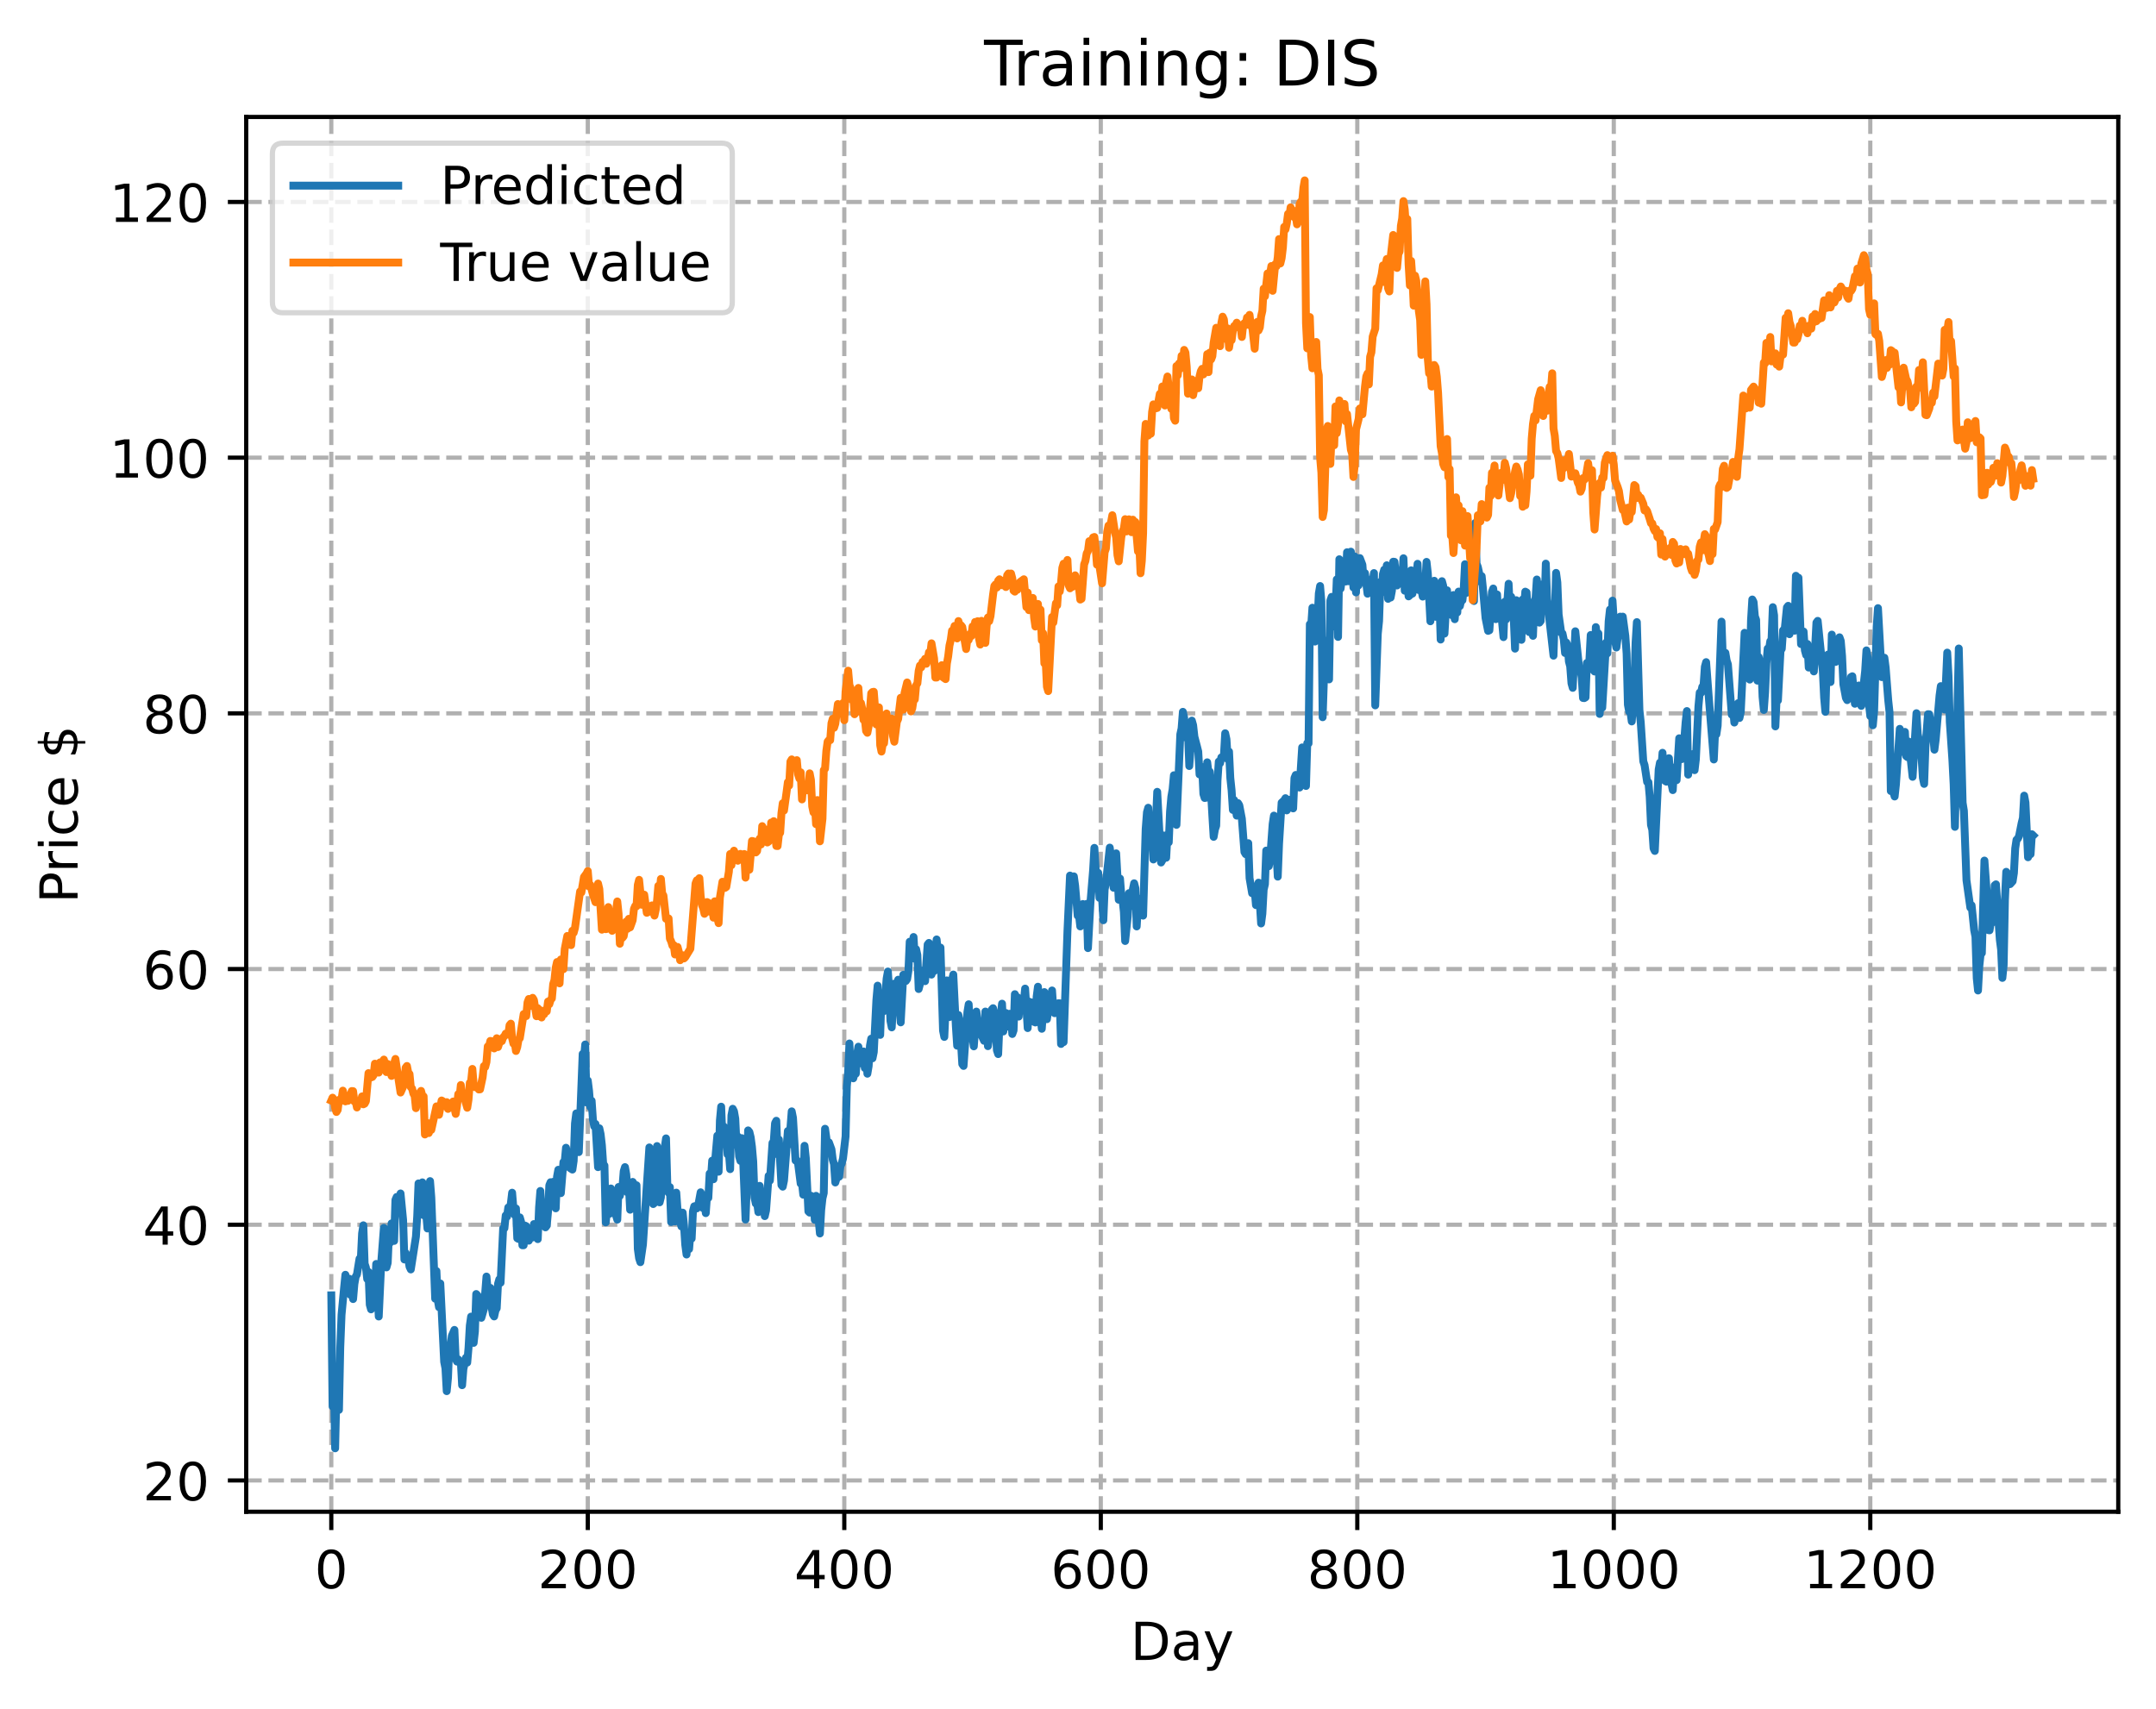 <?xml version="1.0" encoding="utf-8" standalone="no"?>
<!DOCTYPE svg PUBLIC "-//W3C//DTD SVG 1.1//EN"
  "http://www.w3.org/Graphics/SVG/1.1/DTD/svg11.dtd">
<!-- Created with matplotlib (https://matplotlib.org/) -->
<svg height="325.986pt" version="1.1" viewBox="0 0 411.286 325.986" width="411.286pt" xmlns="http://www.w3.org/2000/svg" xmlns:xlink="http://www.w3.org/1999/xlink">
 <defs>
  <style type="text/css">
*{stroke-linecap:butt;stroke-linejoin:round;}
  </style>
 </defs>
 <g id="figure_1">
  <g id="patch_1">
   <path d="M 0 325.986 
L 411.286 325.986 
L 411.286 0 
L 0 0 
z
" style="fill:#ffffff;"/>
  </g>
  <g id="axes_1">
   <g id="patch_2">
    <path d="M 46.966 288.43 
L 404.086 288.43 
L 404.086 22.318 
L 46.966 22.318 
z
" style="fill:#ffffff;"/>
   </g>
   <g id="matplotlib.axis_1">
    <g id="xtick_1">
     <g id="line2d_1">
      <path clip-path="url(#pcc8554841f)" d="M 63.198 288.43 
L 63.198 22.318 
" style="fill:none;stroke:#b0b0b0;stroke-dasharray:2.96,1.28;stroke-dashoffset:0;stroke-width:0.8;"/>
     </g>
     <g id="line2d_2">
      <defs>
       <path d="M 0 0 
L 0 3.5 
" id="m6679f0d8ba" style="stroke:#000000;stroke-width:0.8;"/>
      </defs>
      <g>
       <use style="stroke:#000000;stroke-width:0.8;" x="63.198" xlink:href="#m6679f0d8ba" y="288.43"/>
      </g>
     </g>
     <g id="text_1">
      <!-- 0 -->
      <defs>
       <path d="M 31.781 66.406 
Q 24.172 66.406 20.328 58.906 
Q 16.5 51.422 16.5 36.375 
Q 16.5 21.391 20.328 13.891 
Q 24.172 6.391 31.781 6.391 
Q 39.453 6.391 43.281 13.891 
Q 47.125 21.391 47.125 36.375 
Q 47.125 51.422 43.281 58.906 
Q 39.453 66.406 31.781 66.406 
z
M 31.781 74.219 
Q 44.047 74.219 50.516 64.516 
Q 56.984 54.828 56.984 36.375 
Q 56.984 17.969 50.516 8.266 
Q 44.047 -1.422 31.781 -1.422 
Q 19.531 -1.422 13.062 8.266 
Q 6.594 17.969 6.594 36.375 
Q 6.594 54.828 13.062 64.516 
Q 19.531 74.219 31.781 74.219 
z
" id="DejaVuSans-48"/>
      </defs>
      <g transform="translate(60.017 303.029)scale(0.1 -0.1)">
       <use xlink:href="#DejaVuSans-48"/>
      </g>
     </g>
    </g>
    <g id="xtick_2">
     <g id="line2d_3">
      <path clip-path="url(#pcc8554841f)" d="M 112.129 288.43 
L 112.129 22.318 
" style="fill:none;stroke:#b0b0b0;stroke-dasharray:2.96,1.28;stroke-dashoffset:0;stroke-width:0.8;"/>
     </g>
     <g id="line2d_4">
      <g>
       <use style="stroke:#000000;stroke-width:0.8;" x="112.129" xlink:href="#m6679f0d8ba" y="288.43"/>
      </g>
     </g>
     <g id="text_2">
      <!-- 200 -->
      <defs>
       <path d="M 19.188 8.297 
L 53.609 8.297 
L 53.609 0 
L 7.328 0 
L 7.328 8.297 
Q 12.938 14.109 22.625 23.891 
Q 32.328 33.688 34.812 36.531 
Q 39.547 41.844 41.422 45.531 
Q 43.312 49.219 43.312 52.781 
Q 43.312 58.594 39.234 62.25 
Q 35.156 65.922 28.609 65.922 
Q 23.969 65.922 18.812 64.312 
Q 13.672 62.703 7.812 59.422 
L 7.812 69.391 
Q 13.766 71.781 18.938 73 
Q 24.125 74.219 28.422 74.219 
Q 39.75 74.219 46.484 68.547 
Q 53.219 62.891 53.219 53.422 
Q 53.219 48.922 51.531 44.891 
Q 49.859 40.875 45.406 35.406 
Q 44.188 33.984 37.641 27.219 
Q 31.109 20.453 19.188 8.297 
z
" id="DejaVuSans-50"/>
      </defs>
      <g transform="translate(102.585 303.029)scale(0.1 -0.1)">
       <use xlink:href="#DejaVuSans-50"/>
       <use x="63.623" xlink:href="#DejaVuSans-48"/>
       <use x="127.246" xlink:href="#DejaVuSans-48"/>
      </g>
     </g>
    </g>
    <g id="xtick_3">
     <g id="line2d_5">
      <path clip-path="url(#pcc8554841f)" d="M 161.06 288.43 
L 161.06 22.318 
" style="fill:none;stroke:#b0b0b0;stroke-dasharray:2.96,1.28;stroke-dashoffset:0;stroke-width:0.8;"/>
     </g>
     <g id="line2d_6">
      <g>
       <use style="stroke:#000000;stroke-width:0.8;" x="161.06" xlink:href="#m6679f0d8ba" y="288.43"/>
      </g>
     </g>
     <g id="text_3">
      <!-- 400 -->
      <defs>
       <path d="M 37.797 64.312 
L 12.891 25.391 
L 37.797 25.391 
z
M 35.203 72.906 
L 47.609 72.906 
L 47.609 25.391 
L 58.016 25.391 
L 58.016 17.188 
L 47.609 17.188 
L 47.609 0 
L 37.797 0 
L 37.797 17.188 
L 4.891 17.188 
L 4.891 26.703 
z
" id="DejaVuSans-52"/>
      </defs>
      <g transform="translate(151.516 303.029)scale(0.1 -0.1)">
       <use xlink:href="#DejaVuSans-52"/>
       <use x="63.623" xlink:href="#DejaVuSans-48"/>
       <use x="127.246" xlink:href="#DejaVuSans-48"/>
      </g>
     </g>
    </g>
    <g id="xtick_4">
     <g id="line2d_7">
      <path clip-path="url(#pcc8554841f)" d="M 209.99 288.43 
L 209.99 22.318 
" style="fill:none;stroke:#b0b0b0;stroke-dasharray:2.96,1.28;stroke-dashoffset:0;stroke-width:0.8;"/>
     </g>
     <g id="line2d_8">
      <g>
       <use style="stroke:#000000;stroke-width:0.8;" x="209.99" xlink:href="#m6679f0d8ba" y="288.43"/>
      </g>
     </g>
     <g id="text_4">
      <!-- 600 -->
      <defs>
       <path d="M 33.016 40.375 
Q 26.375 40.375 22.484 35.828 
Q 18.609 31.297 18.609 23.391 
Q 18.609 15.531 22.484 10.953 
Q 26.375 6.391 33.016 6.391 
Q 39.656 6.391 43.531 10.953 
Q 47.406 15.531 47.406 23.391 
Q 47.406 31.297 43.531 35.828 
Q 39.656 40.375 33.016 40.375 
z
M 52.594 71.297 
L 52.594 62.312 
Q 48.875 64.062 45.094 64.984 
Q 41.312 65.922 37.594 65.922 
Q 27.828 65.922 22.672 59.328 
Q 17.531 52.734 16.797 39.406 
Q 19.672 43.656 24.016 45.922 
Q 28.375 48.188 33.594 48.188 
Q 44.578 48.188 50.953 41.516 
Q 57.328 34.859 57.328 23.391 
Q 57.328 12.156 50.688 5.359 
Q 44.047 -1.422 33.016 -1.422 
Q 20.359 -1.422 13.672 8.266 
Q 6.984 17.969 6.984 36.375 
Q 6.984 53.656 15.188 63.938 
Q 23.391 74.219 37.203 74.219 
Q 40.922 74.219 44.703 73.484 
Q 48.484 72.75 52.594 71.297 
z
" id="DejaVuSans-54"/>
      </defs>
      <g transform="translate(200.446 303.029)scale(0.1 -0.1)">
       <use xlink:href="#DejaVuSans-54"/>
       <use x="63.623" xlink:href="#DejaVuSans-48"/>
       <use x="127.246" xlink:href="#DejaVuSans-48"/>
      </g>
     </g>
    </g>
    <g id="xtick_5">
     <g id="line2d_9">
      <path clip-path="url(#pcc8554841f)" d="M 258.921 288.43 
L 258.921 22.318 
" style="fill:none;stroke:#b0b0b0;stroke-dasharray:2.96,1.28;stroke-dashoffset:0;stroke-width:0.8;"/>
     </g>
     <g id="line2d_10">
      <g>
       <use style="stroke:#000000;stroke-width:0.8;" x="258.921" xlink:href="#m6679f0d8ba" y="288.43"/>
      </g>
     </g>
     <g id="text_5">
      <!-- 800 -->
      <defs>
       <path d="M 31.781 34.625 
Q 24.75 34.625 20.719 30.859 
Q 16.703 27.094 16.703 20.516 
Q 16.703 13.922 20.719 10.156 
Q 24.75 6.391 31.781 6.391 
Q 38.812 6.391 42.859 10.172 
Q 46.922 13.969 46.922 20.516 
Q 46.922 27.094 42.891 30.859 
Q 38.875 34.625 31.781 34.625 
z
M 21.922 38.812 
Q 15.578 40.375 12.031 44.719 
Q 8.5 49.078 8.5 55.328 
Q 8.5 64.062 14.719 69.141 
Q 20.953 74.219 31.781 74.219 
Q 42.672 74.219 48.875 69.141 
Q 55.078 64.062 55.078 55.328 
Q 55.078 49.078 51.531 44.719 
Q 48 40.375 41.703 38.812 
Q 48.828 37.156 52.797 32.312 
Q 56.781 27.484 56.781 20.516 
Q 56.781 9.906 50.312 4.234 
Q 43.844 -1.422 31.781 -1.422 
Q 19.734 -1.422 13.25 4.234 
Q 6.781 9.906 6.781 20.516 
Q 6.781 27.484 10.781 32.312 
Q 14.797 37.156 21.922 38.812 
z
M 18.312 54.391 
Q 18.312 48.734 21.844 45.562 
Q 25.391 42.391 31.781 42.391 
Q 38.141 42.391 41.719 45.562 
Q 45.312 48.734 45.312 54.391 
Q 45.312 60.062 41.719 63.234 
Q 38.141 66.406 31.781 66.406 
Q 25.391 66.406 21.844 63.234 
Q 18.312 60.062 18.312 54.391 
z
" id="DejaVuSans-56"/>
      </defs>
      <g transform="translate(249.377 303.029)scale(0.1 -0.1)">
       <use xlink:href="#DejaVuSans-56"/>
       <use x="63.623" xlink:href="#DejaVuSans-48"/>
       <use x="127.246" xlink:href="#DejaVuSans-48"/>
      </g>
     </g>
    </g>
    <g id="xtick_6">
     <g id="line2d_11">
      <path clip-path="url(#pcc8554841f)" d="M 307.851 288.43 
L 307.851 22.318 
" style="fill:none;stroke:#b0b0b0;stroke-dasharray:2.96,1.28;stroke-dashoffset:0;stroke-width:0.8;"/>
     </g>
     <g id="line2d_12">
      <g>
       <use style="stroke:#000000;stroke-width:0.8;" x="307.851" xlink:href="#m6679f0d8ba" y="288.43"/>
      </g>
     </g>
     <g id="text_6">
      <!-- 1000 -->
      <defs>
       <path d="M 12.406 8.297 
L 28.516 8.297 
L 28.516 63.922 
L 10.984 60.406 
L 10.984 69.391 
L 28.422 72.906 
L 38.281 72.906 
L 38.281 8.297 
L 54.391 8.297 
L 54.391 0 
L 12.406 0 
z
" id="DejaVuSans-49"/>
      </defs>
      <g transform="translate(295.126 303.029)scale(0.1 -0.1)">
       <use xlink:href="#DejaVuSans-49"/>
       <use x="63.623" xlink:href="#DejaVuSans-48"/>
       <use x="127.246" xlink:href="#DejaVuSans-48"/>
       <use x="190.869" xlink:href="#DejaVuSans-48"/>
      </g>
     </g>
    </g>
    <g id="xtick_7">
     <g id="line2d_13">
      <path clip-path="url(#pcc8554841f)" d="M 356.782 288.43 
L 356.782 22.318 
" style="fill:none;stroke:#b0b0b0;stroke-dasharray:2.96,1.28;stroke-dashoffset:0;stroke-width:0.8;"/>
     </g>
     <g id="line2d_14">
      <g>
       <use style="stroke:#000000;stroke-width:0.8;" x="356.782" xlink:href="#m6679f0d8ba" y="288.43"/>
      </g>
     </g>
     <g id="text_7">
      <!-- 1200 -->
      <g transform="translate(344.057 303.029)scale(0.1 -0.1)">
       <use xlink:href="#DejaVuSans-49"/>
       <use x="63.623" xlink:href="#DejaVuSans-50"/>
       <use x="127.246" xlink:href="#DejaVuSans-48"/>
       <use x="190.869" xlink:href="#DejaVuSans-48"/>
      </g>
     </g>
    </g>
    <g id="text_8">
     <!-- Day -->
     <defs>
      <path d="M 19.672 64.797 
L 19.672 8.109 
L 31.594 8.109 
Q 46.688 8.109 53.688 14.938 
Q 60.688 21.781 60.688 36.531 
Q 60.688 51.172 53.688 57.984 
Q 46.688 64.797 31.594 64.797 
z
M 9.812 72.906 
L 30.078 72.906 
Q 51.266 72.906 61.172 64.094 
Q 71.094 55.281 71.094 36.531 
Q 71.094 17.672 61.125 8.828 
Q 51.172 0 30.078 0 
L 9.812 0 
z
" id="DejaVuSans-68"/>
      <path d="M 34.281 27.484 
Q 23.391 27.484 19.188 25 
Q 14.984 22.516 14.984 16.5 
Q 14.984 11.719 18.141 8.906 
Q 21.297 6.109 26.703 6.109 
Q 34.188 6.109 38.703 11.406 
Q 43.219 16.703 43.219 25.484 
L 43.219 27.484 
z
M 52.203 31.203 
L 52.203 0 
L 43.219 0 
L 43.219 8.297 
Q 40.141 3.328 35.547 0.953 
Q 30.953 -1.422 24.312 -1.422 
Q 15.922 -1.422 10.953 3.297 
Q 6 8.016 6 15.922 
Q 6 25.141 12.172 29.828 
Q 18.359 34.516 30.609 34.516 
L 43.219 34.516 
L 43.219 35.406 
Q 43.219 41.609 39.141 45 
Q 35.062 48.391 27.688 48.391 
Q 23 48.391 18.547 47.266 
Q 14.109 46.141 10.016 43.891 
L 10.016 52.203 
Q 14.938 54.109 19.578 55.047 
Q 24.219 56 28.609 56 
Q 40.484 56 46.344 49.844 
Q 52.203 43.703 52.203 31.203 
z
" id="DejaVuSans-97"/>
      <path d="M 32.172 -5.078 
Q 28.375 -14.844 24.75 -17.812 
Q 21.141 -20.797 15.094 -20.797 
L 7.906 -20.797 
L 7.906 -13.281 
L 13.188 -13.281 
Q 16.891 -13.281 18.938 -11.516 
Q 21 -9.766 23.484 -3.219 
L 25.094 0.875 
L 2.984 54.688 
L 12.5 54.688 
L 29.594 11.922 
L 46.688 54.688 
L 56.203 54.688 
z
" id="DejaVuSans-121"/>
     </defs>
     <g transform="translate(215.652 316.707)scale(0.1 -0.1)">
      <use xlink:href="#DejaVuSans-68"/>
      <use x="77.002" xlink:href="#DejaVuSans-97"/>
      <use x="138.281" xlink:href="#DejaVuSans-121"/>
     </g>
    </g>
   </g>
   <g id="matplotlib.axis_2">
    <g id="ytick_1">
     <g id="line2d_15">
      <path clip-path="url(#pcc8554841f)" d="M 46.966 282.46 
L 404.086 282.46 
" style="fill:none;stroke:#b0b0b0;stroke-dasharray:2.96,1.28;stroke-dashoffset:0;stroke-width:0.8;"/>
     </g>
     <g id="line2d_16">
      <defs>
       <path d="M 0 0 
L -3.5 0 
" id="md6023a0fd4" style="stroke:#000000;stroke-width:0.8;"/>
      </defs>
      <g>
       <use style="stroke:#000000;stroke-width:0.8;" x="46.966" xlink:href="#md6023a0fd4" y="282.46"/>
      </g>
     </g>
     <g id="text_9">
      <!-- 20 -->
      <g transform="translate(27.241 286.259)scale(0.1 -0.1)">
       <use xlink:href="#DejaVuSans-50"/>
       <use x="63.623" xlink:href="#DejaVuSans-48"/>
      </g>
     </g>
    </g>
    <g id="ytick_2">
     <g id="line2d_17">
      <path clip-path="url(#pcc8554841f)" d="M 46.966 233.675 
L 404.086 233.675 
" style="fill:none;stroke:#b0b0b0;stroke-dasharray:2.96,1.28;stroke-dashoffset:0;stroke-width:0.8;"/>
     </g>
     <g id="line2d_18">
      <g>
       <use style="stroke:#000000;stroke-width:0.8;" x="46.966" xlink:href="#md6023a0fd4" y="233.675"/>
      </g>
     </g>
     <g id="text_10">
      <!-- 40 -->
      <g transform="translate(27.241 237.474)scale(0.1 -0.1)">
       <use xlink:href="#DejaVuSans-52"/>
       <use x="63.623" xlink:href="#DejaVuSans-48"/>
      </g>
     </g>
    </g>
    <g id="ytick_3">
     <g id="line2d_19">
      <path clip-path="url(#pcc8554841f)" d="M 46.966 184.891 
L 404.086 184.891 
" style="fill:none;stroke:#b0b0b0;stroke-dasharray:2.96,1.28;stroke-dashoffset:0;stroke-width:0.8;"/>
     </g>
     <g id="line2d_20">
      <g>
       <use style="stroke:#000000;stroke-width:0.8;" x="46.966" xlink:href="#md6023a0fd4" y="184.891"/>
      </g>
     </g>
     <g id="text_11">
      <!-- 60 -->
      <g transform="translate(27.241 188.69)scale(0.1 -0.1)">
       <use xlink:href="#DejaVuSans-54"/>
       <use x="63.623" xlink:href="#DejaVuSans-48"/>
      </g>
     </g>
    </g>
    <g id="ytick_4">
     <g id="line2d_21">
      <path clip-path="url(#pcc8554841f)" d="M 46.966 136.106 
L 404.086 136.106 
" style="fill:none;stroke:#b0b0b0;stroke-dasharray:2.96,1.28;stroke-dashoffset:0;stroke-width:0.8;"/>
     </g>
     <g id="line2d_22">
      <g>
       <use style="stroke:#000000;stroke-width:0.8;" x="46.966" xlink:href="#md6023a0fd4" y="136.106"/>
      </g>
     </g>
     <g id="text_12">
      <!-- 80 -->
      <g transform="translate(27.241 139.905)scale(0.1 -0.1)">
       <use xlink:href="#DejaVuSans-56"/>
       <use x="63.623" xlink:href="#DejaVuSans-48"/>
      </g>
     </g>
    </g>
    <g id="ytick_5">
     <g id="line2d_23">
      <path clip-path="url(#pcc8554841f)" d="M 46.966 87.321 
L 404.086 87.321 
" style="fill:none;stroke:#b0b0b0;stroke-dasharray:2.96,1.28;stroke-dashoffset:0;stroke-width:0.8;"/>
     </g>
     <g id="line2d_24">
      <g>
       <use style="stroke:#000000;stroke-width:0.8;" x="46.966" xlink:href="#md6023a0fd4" y="87.321"/>
      </g>
     </g>
     <g id="text_13">
      <!-- 100 -->
      <g transform="translate(20.878 91.12)scale(0.1 -0.1)">
       <use xlink:href="#DejaVuSans-49"/>
       <use x="63.623" xlink:href="#DejaVuSans-48"/>
       <use x="127.246" xlink:href="#DejaVuSans-48"/>
      </g>
     </g>
    </g>
    <g id="ytick_6">
     <g id="line2d_25">
      <path clip-path="url(#pcc8554841f)" d="M 46.966 38.536 
L 404.086 38.536 
" style="fill:none;stroke:#b0b0b0;stroke-dasharray:2.96,1.28;stroke-dashoffset:0;stroke-width:0.8;"/>
     </g>
     <g id="line2d_26">
      <g>
       <use style="stroke:#000000;stroke-width:0.8;" x="46.966" xlink:href="#md6023a0fd4" y="38.536"/>
      </g>
     </g>
     <g id="text_14">
      <!-- 120 -->
      <g transform="translate(20.878 42.336)scale(0.1 -0.1)">
       <use xlink:href="#DejaVuSans-49"/>
       <use x="63.623" xlink:href="#DejaVuSans-50"/>
       <use x="127.246" xlink:href="#DejaVuSans-48"/>
      </g>
     </g>
    </g>
    <g id="text_15">
     <!-- Price $ -->
     <defs>
      <path d="M 19.672 64.797 
L 19.672 37.406 
L 32.078 37.406 
Q 38.969 37.406 42.719 40.969 
Q 46.484 44.531 46.484 51.125 
Q 46.484 57.672 42.719 61.234 
Q 38.969 64.797 32.078 64.797 
z
M 9.812 72.906 
L 32.078 72.906 
Q 44.344 72.906 50.609 67.359 
Q 56.891 61.812 56.891 51.125 
Q 56.891 40.328 50.609 34.812 
Q 44.344 29.297 32.078 29.297 
L 19.672 29.297 
L 19.672 0 
L 9.812 0 
z
" id="DejaVuSans-80"/>
      <path d="M 41.109 46.297 
Q 39.594 47.172 37.812 47.578 
Q 36.031 48 33.891 48 
Q 26.266 48 22.188 43.047 
Q 18.109 38.094 18.109 28.812 
L 18.109 0 
L 9.078 0 
L 9.078 54.688 
L 18.109 54.688 
L 18.109 46.188 
Q 20.953 51.172 25.484 53.578 
Q 30.031 56 36.531 56 
Q 37.453 56 38.578 55.875 
Q 39.703 55.766 41.062 55.516 
z
" id="DejaVuSans-114"/>
      <path d="M 9.422 54.688 
L 18.406 54.688 
L 18.406 0 
L 9.422 0 
z
M 9.422 75.984 
L 18.406 75.984 
L 18.406 64.594 
L 9.422 64.594 
z
" id="DejaVuSans-105"/>
      <path d="M 48.781 52.594 
L 48.781 44.188 
Q 44.969 46.297 41.141 47.344 
Q 37.312 48.391 33.406 48.391 
Q 24.656 48.391 19.812 42.844 
Q 14.984 37.312 14.984 27.297 
Q 14.984 17.281 19.812 11.734 
Q 24.656 6.203 33.406 6.203 
Q 37.312 6.203 41.141 7.25 
Q 44.969 8.297 48.781 10.406 
L 48.781 2.094 
Q 45.016 0.344 40.984 -0.531 
Q 36.969 -1.422 32.422 -1.422 
Q 20.062 -1.422 12.781 6.344 
Q 5.516 14.109 5.516 27.297 
Q 5.516 40.672 12.859 48.328 
Q 20.219 56 33.016 56 
Q 37.156 56 41.109 55.141 
Q 45.062 54.297 48.781 52.594 
z
" id="DejaVuSans-99"/>
      <path d="M 56.203 29.594 
L 56.203 25.203 
L 14.891 25.203 
Q 15.484 15.922 20.484 11.062 
Q 25.484 6.203 34.422 6.203 
Q 39.594 6.203 44.453 7.469 
Q 49.312 8.734 54.109 11.281 
L 54.109 2.781 
Q 49.266 0.734 44.188 -0.344 
Q 39.109 -1.422 33.891 -1.422 
Q 20.797 -1.422 13.156 6.188 
Q 5.516 13.812 5.516 26.812 
Q 5.516 40.234 12.766 48.109 
Q 20.016 56 32.328 56 
Q 43.359 56 49.781 48.891 
Q 56.203 41.797 56.203 29.594 
z
M 47.219 32.234 
Q 47.125 39.594 43.094 43.984 
Q 39.062 48.391 32.422 48.391 
Q 24.906 48.391 20.391 44.141 
Q 15.875 39.891 15.188 32.172 
z
" id="DejaVuSans-101"/>
      <path id="DejaVuSans-32"/>
      <path d="M 33.797 -14.703 
L 28.906 -14.703 
L 28.859 0 
Q 23.734 0.094 18.609 1.188 
Q 13.484 2.297 8.297 4.5 
L 8.297 13.281 
Q 13.281 10.156 18.375 8.562 
Q 23.484 6.984 28.906 6.938 
L 28.906 29.203 
Q 18.109 30.953 13.203 35.156 
Q 8.297 39.359 8.297 46.688 
Q 8.297 54.641 13.625 59.219 
Q 18.953 63.812 28.906 64.5 
L 28.906 75.984 
L 33.797 75.984 
L 33.797 64.656 
Q 38.328 64.453 42.578 63.688 
Q 46.828 62.938 50.875 61.625 
L 50.875 53.078 
Q 46.828 55.125 42.547 56.25 
Q 38.281 57.375 33.797 57.562 
L 33.797 36.719 
Q 44.875 35.016 50.094 30.609 
Q 55.328 26.219 55.328 18.609 
Q 55.328 10.359 49.781 5.594 
Q 44.234 0.828 33.797 0.094 
z
M 28.906 37.594 
L 28.906 57.625 
Q 23.25 56.984 20.266 54.391 
Q 17.281 51.812 17.281 47.516 
Q 17.281 43.312 20.031 40.969 
Q 22.797 38.625 28.906 37.594 
z
M 33.797 28.219 
L 33.797 7.078 
Q 39.984 7.906 43.141 10.594 
Q 46.297 13.281 46.297 17.672 
Q 46.297 21.969 43.281 24.5 
Q 40.281 27.047 33.797 28.219 
z
" id="DejaVuSans-36"/>
     </defs>
     <g transform="translate(14.798 172.342)rotate(-90)scale(0.1 -0.1)">
      <use xlink:href="#DejaVuSans-80"/>
      <use x="58.553" xlink:href="#DejaVuSans-114"/>
      <use x="99.666" xlink:href="#DejaVuSans-105"/>
      <use x="127.449" xlink:href="#DejaVuSans-99"/>
      <use x="182.43" xlink:href="#DejaVuSans-101"/>
      <use x="243.953" xlink:href="#DejaVuSans-32"/>
      <use x="275.74" xlink:href="#DejaVuSans-36"/>
     </g>
    </g>
   </g>
   <g id="line2d_27">
    <path clip-path="url(#pcc8554841f)" d="M 63.198 247.142 
L 63.443 268.345 
L 63.688 263.021 
L 63.932 276.334 
L 64.177 265.75 
L 64.422 262.209 
L 64.666 268.998 
L 64.911 257.072 
L 65.156 250.841 
L 65.645 245.634 
L 65.89 243.215 
L 66.134 245.89 
L 66.379 244.156 
L 66.623 243.968 
L 66.868 247.057 
L 67.113 246.052 
L 67.357 247.855 
L 67.602 244.995 
L 67.847 243.586 
L 68.091 243.159 
L 68.581 240.147 
L 68.825 240.316 
L 69.07 235.335 
L 69.315 233.78 
L 69.559 241.111 
L 69.804 241.848 
L 70.049 244.026 
L 70.293 242.673 
L 70.538 248.934 
L 70.783 249.816 
L 71.027 247.279 
L 71.272 248.521 
L 71.517 247.621 
L 71.761 241.157 
L 72.251 251.185 
L 72.74 240.626 
L 73.229 234.267 
L 73.474 241.012 
L 73.718 241.816 
L 73.963 240.957 
L 74.208 235.263 
L 74.452 237.072 
L 74.697 233.417 
L 74.942 235.907 
L 75.186 236.762 
L 75.431 228.926 
L 75.676 228.368 
L 75.92 228.432 
L 76.165 230.618 
L 76.41 227.701 
L 76.899 232.775 
L 77.144 240.302 
L 77.388 239.062 
L 77.878 240.172 
L 78.122 241.68 
L 78.367 242.204 
L 79.345 235.942 
L 79.59 232.006 
L 79.835 225.788 
L 80.079 228.723 
L 80.569 225.587 
L 80.813 231.857 
L 81.058 228.733 
L 81.547 234.391 
L 82.037 225.346 
L 82.281 228.487 
L 83.015 247.783 
L 83.26 242.504 
L 83.505 248.001 
L 83.749 249.407 
L 83.994 244.877 
L 84.728 259.823 
L 84.972 261.056 
L 85.217 265.426 
L 85.462 262.868 
L 85.706 256.682 
L 85.951 256.855 
L 86.196 254.869 
L 86.685 253.739 
L 86.93 259.275 
L 87.174 259.785 
L 87.419 259.365 
L 87.664 259.71 
L 87.908 259.805 
L 88.153 264.292 
L 88.398 261.206 
L 88.887 259.044 
L 89.132 259.978 
L 89.376 257.188 
L 89.621 252.916 
L 89.866 251.201 
L 90.11 255.798 
L 90.355 256.216 
L 90.599 254.023 
L 90.844 246.891 
L 91.089 247.149 
L 91.333 250.258 
L 91.578 250.551 
L 91.823 251.436 
L 92.312 249.745 
L 92.801 243.557 
L 93.046 246.328 
L 93.291 245.789 
L 93.535 245.717 
L 93.78 249.372 
L 94.025 250.797 
L 94.269 251.172 
L 94.514 250.033 
L 94.759 249.608 
L 95.003 244.954 
L 95.248 244.092 
L 95.493 244.742 
L 95.982 234.37 
L 96.227 234.335 
L 96.471 231.898 
L 96.716 232.149 
L 96.96 230.372 
L 97.205 230.677 
L 97.45 229.626 
L 97.694 227.558 
L 97.939 230.499 
L 98.184 231.821 
L 98.428 230.566 
L 98.673 236.248 
L 98.918 236.388 
L 99.162 232.269 
L 99.407 233.121 
L 99.652 237.594 
L 99.896 237.587 
L 100.141 233.828 
L 100.386 233.955 
L 100.63 234.593 
L 100.875 236.717 
L 101.364 235.639 
L 101.609 236.098 
L 101.854 233.542 
L 102.098 235.862 
L 102.343 235.918 
L 102.587 236.42 
L 102.832 230.38 
L 103.077 227.226 
L 103.321 231.934 
L 103.566 232.527 
L 103.811 232.09 
L 104.055 234.172 
L 104.3 233.849 
L 104.545 231.156 
L 104.789 226.138 
L 105.034 225.556 
L 105.279 227.219 
L 105.523 225.489 
L 105.768 226.94 
L 106.013 230.543 
L 106.257 224.514 
L 106.502 223.184 
L 106.747 224.918 
L 106.991 227.649 
L 107.481 221.719 
L 107.725 221.65 
L 107.97 218.985 
L 108.215 220.115 
L 108.704 222.835 
L 109.193 223.149 
L 109.438 221.465 
L 109.682 214.349 
L 109.927 212.432 
L 110.172 218.965 
L 110.416 219.82 
L 111.15 201.082 
L 111.395 201.914 
L 111.64 199.279 
L 111.884 210.35 
L 112.129 206.157 
L 112.374 208.127 
L 112.618 211.224 
L 112.863 210.019 
L 113.108 213.626 
L 113.352 214.895 
L 113.597 214.444 
L 114.086 222.691 
L 114.331 215.266 
L 114.575 216.381 
L 114.82 218.494 
L 115.065 222.049 
L 115.309 222.379 
L 115.554 233.229 
L 115.799 230.892 
L 116.288 231.586 
L 116.533 226.751 
L 116.777 230.525 
L 117.022 229.524 
L 117.267 229.918 
L 117.511 231.884 
L 117.756 232.703 
L 118.001 226.469 
L 118.245 228.172 
L 118.49 227.096 
L 118.735 226.532 
L 118.979 223.469 
L 119.224 222.676 
L 119.469 224.072 
L 119.713 227.523 
L 119.958 226.193 
L 120.203 230.809 
L 120.447 226.846 
L 120.692 225.5 
L 120.936 225.892 
L 121.181 227.506 
L 121.426 226.14 
L 121.67 238.287 
L 121.915 240.07 
L 122.16 240.819 
L 122.649 237.468 
L 123.383 226.288 
L 123.872 218.921 
L 124.362 227.186 
L 124.606 229.727 
L 124.851 229.507 
L 125.34 218.659 
L 125.585 227.235 
L 125.83 229.403 
L 126.074 228.452 
L 126.319 223.457 
L 126.563 222.617 
L 126.808 218.904 
L 127.053 217.197 
L 127.297 225.8 
L 127.542 227.567 
L 127.787 226.489 
L 128.031 233.163 
L 128.521 230.353 
L 128.765 233.056 
L 129.01 227.547 
L 129.255 230.922 
L 129.499 231.118 
L 129.744 233.104 
L 129.989 233.995 
L 130.233 231.366 
L 130.478 233.788 
L 130.723 237.524 
L 130.967 239.36 
L 131.212 236.198 
L 131.457 238.317 
L 131.701 235.305 
L 131.946 236.317 
L 132.191 231.093 
L 132.435 230.157 
L 132.68 230.101 
L 132.924 230.558 
L 133.169 230.132 
L 133.658 227.481 
L 133.903 228.432 
L 134.148 230.529 
L 134.392 228.047 
L 134.637 231.461 
L 134.882 228.002 
L 135.126 228.556 
L 135.371 223.898 
L 135.616 224.937 
L 135.86 221.439 
L 136.105 224.993 
L 136.839 216.677 
L 137.084 223.553 
L 137.328 213.785 
L 137.573 211.144 
L 137.818 217.103 
L 138.062 214.915 
L 138.307 217.245 
L 138.551 216.791 
L 138.796 220.263 
L 139.041 219.916 
L 139.285 223.067 
L 139.53 212.808 
L 139.775 211.544 
L 140.019 212.028 
L 140.264 213.43 
L 140.509 218.467 
L 140.753 216.839 
L 140.998 220.626 
L 141.243 221.487 
L 141.487 217.152 
L 141.732 220.597 
L 142.221 232.689 
L 142.466 226.284 
L 142.711 215.672 
L 142.955 215.974 
L 143.2 216.975 
L 143.445 218.776 
L 143.689 221.59 
L 143.934 228.493 
L 144.178 229.64 
L 144.423 229.398 
L 144.668 231.267 
L 144.912 226.247 
L 145.157 229.782 
L 145.402 229.74 
L 145.646 227.413 
L 145.891 232.033 
L 146.136 230.951 
L 146.625 224.34 
L 146.87 225.252 
L 147.359 218.064 
L 147.604 217.783 
L 147.848 214.294 
L 148.093 213.832 
L 148.338 220.254 
L 148.582 217.415 
L 149.072 226.107 
L 149.316 226.411 
L 149.561 225.241 
L 150.295 215.784 
L 150.539 218.363 
L 151.029 212.038 
L 151.273 213.262 
L 151.763 221.419 
L 152.007 221.368 
L 152.252 222.066 
L 152.741 225.829 
L 152.986 225.714 
L 153.231 227.944 
L 153.475 218.61 
L 153.72 220.942 
L 154.209 231.127 
L 154.454 231.362 
L 154.699 228.135 
L 154.943 230.324 
L 155.188 228.918 
L 155.433 232.748 
L 155.677 228.155 
L 155.922 232.117 
L 156.166 232.768 
L 156.411 235.343 
L 156.656 230.86 
L 156.9 228.631 
L 157.145 227.621 
L 157.39 215.358 
L 157.634 217.089 
L 157.879 219.878 
L 158.124 217.948 
L 158.613 219.287 
L 158.858 221.274 
L 159.102 222.093 
L 159.347 225.613 
L 159.836 224.003 
L 160.081 224.505 
L 160.326 222.476 
L 160.57 221.986 
L 160.815 221.034 
L 161.304 216.822 
L 161.549 207.229 
L 161.794 204.551 
L 162.038 199.086 
L 162.283 204.359 
L 162.527 204.824 
L 162.772 205.738 
L 163.017 204.841 
L 163.261 204.864 
L 163.506 201.132 
L 163.751 199.7 
L 163.995 202.899 
L 164.24 202.055 
L 164.485 202.129 
L 164.729 200.608 
L 164.974 203.77 
L 165.219 200.816 
L 165.463 204.859 
L 165.708 203.398 
L 165.953 199.516 
L 166.197 198.174 
L 166.442 201.921 
L 166.687 200.723 
L 167.176 190.868 
L 167.421 188.054 
L 167.91 197.455 
L 168.154 190.211 
L 168.399 190.984 
L 168.644 192.9 
L 169.133 186.73 
L 169.378 185.354 
L 169.622 189.029 
L 169.867 194.785 
L 170.112 196.019 
L 170.601 187.665 
L 170.846 187.687 
L 171.09 189.332 
L 171.335 186.924 
L 171.824 195.066 
L 172.314 185.982 
L 172.803 187.169 
L 173.048 186.796 
L 173.292 185.213 
L 173.537 179.673 
L 173.782 181.338 
L 174.026 180.971 
L 174.271 178.774 
L 174.515 182.929 
L 174.76 181.104 
L 175.005 182.225 
L 175.249 188.702 
L 175.494 187.759 
L 175.739 185.319 
L 175.983 186.8 
L 176.228 185.117 
L 176.473 187.203 
L 176.962 180.208 
L 177.207 179.902 
L 177.696 185.955 
L 177.941 183.463 
L 178.185 185.299 
L 178.675 179.237 
L 179.164 183.912 
L 179.409 180.789 
L 179.898 196.637 
L 180.142 197.842 
L 180.632 187.053 
L 180.876 188.698 
L 181.121 194.049 
L 181.366 189.254 
L 181.61 187.018 
L 181.855 185.936 
L 182.344 195.824 
L 182.589 199.515 
L 182.834 193.66 
L 183.078 194.954 
L 183.568 203.026 
L 183.812 203.376 
L 184.546 193.109 
L 184.791 191.606 
L 185.036 196.111 
L 185.28 196.687 
L 185.525 197.821 
L 185.77 199.641 
L 186.259 193.002 
L 186.748 196.848 
L 186.993 196.104 
L 187.237 197.505 
L 187.727 198.581 
L 187.971 192.995 
L 188.216 194.245 
L 188.461 199.604 
L 188.705 197.878 
L 188.95 197.204 
L 189.195 192.631 
L 189.439 192.357 
L 189.684 193.481 
L 189.929 195.568 
L 190.173 200.382 
L 190.418 201.114 
L 190.663 195.253 
L 190.907 193.806 
L 191.152 191.494 
L 191.397 196.801 
L 191.886 193.272 
L 192.375 195.878 
L 192.62 193.42 
L 192.864 194.048 
L 193.109 197.281 
L 193.354 196.593 
L 193.598 189.681 
L 193.843 190.289 
L 194.088 190.262 
L 194.332 193.963 
L 194.577 190.613 
L 194.822 191.249 
L 195.066 192.195 
L 195.311 191.08 
L 195.556 188.617 
L 196.045 196.154 
L 196.29 191.094 
L 196.534 191.352 
L 196.779 191.256 
L 197.024 193.805 
L 197.268 194.968 
L 197.513 195.085 
L 197.758 190.143 
L 198.002 188.257 
L 198.247 191.909 
L 198.736 196.288 
L 199.225 189.284 
L 199.47 192.803 
L 199.715 194.458 
L 200.204 191.213 
L 200.449 192.707 
L 200.693 188.973 
L 200.938 192.509 
L 201.183 193.31 
L 201.427 192.007 
L 201.672 192.098 
L 201.917 191.408 
L 202.161 191.425 
L 202.406 199.183 
L 202.651 197.858 
L 202.895 198.834 
L 203.629 177.703 
L 204.118 167.053 
L 204.608 167.444 
L 204.852 167.204 
L 205.097 168.98 
L 205.586 174.721 
L 205.831 174.611 
L 206.076 176.757 
L 206.32 176.165 
L 206.565 172.476 
L 206.81 175.981 
L 207.054 173.04 
L 207.299 172.456 
L 207.544 180.895 
L 208.033 171.973 
L 208.522 166.045 
L 208.767 161.767 
L 209.012 165.802 
L 209.256 167.524 
L 209.501 166.532 
L 209.746 171.322 
L 209.99 169.178 
L 210.235 171.288 
L 210.479 175.583 
L 210.724 169.712 
L 210.969 168.472 
L 211.703 161.717 
L 211.947 163.696 
L 212.437 169.384 
L 212.681 167.207 
L 212.926 162.814 
L 213.415 171.666 
L 213.66 167.628 
L 213.905 170.805 
L 214.149 171.79 
L 214.394 174 
L 214.639 179.54 
L 215.128 174.836 
L 215.373 170.404 
L 215.617 170.692 
L 215.862 172.868 
L 216.106 169.707 
L 216.351 168.525 
L 216.596 169.476 
L 216.84 176.761 
L 217.085 172.692 
L 217.33 171.481 
L 217.574 172.289 
L 217.819 171.648 
L 218.064 174.701 
L 218.553 158.171 
L 218.798 154.962 
L 219.042 154.111 
L 219.287 159.02 
L 219.532 158.016 
L 219.776 158.738 
L 220.021 163.985 
L 220.266 162.136 
L 220.755 151.073 
L 221.489 164.563 
L 221.734 164.142 
L 221.978 159.401 
L 222.223 163.184 
L 222.467 163.656 
L 222.712 159.23 
L 222.957 160.716 
L 223.201 154.824 
L 223.446 152.026 
L 223.691 150.601 
L 223.935 147.911 
L 224.18 154.364 
L 224.425 157.383 
L 225.159 140.092 
L 225.403 138.984 
L 225.648 135.81 
L 225.893 136.934 
L 226.137 140.7 
L 226.627 139.666 
L 226.871 146.157 
L 227.116 142.786 
L 227.361 137.489 
L 227.605 138.359 
L 227.85 140.553 
L 228.339 142.414 
L 228.584 143.385 
L 228.828 147.765 
L 229.073 147.513 
L 229.318 146.32 
L 229.562 151.48 
L 229.807 152.252 
L 230.052 152.21 
L 230.296 145.441 
L 230.541 147.528 
L 230.786 147.235 
L 231.275 155.68 
L 231.52 159.666 
L 231.764 158.257 
L 232.009 157.543 
L 232.254 148.924 
L 232.498 145.297 
L 232.743 145.616 
L 232.988 144.503 
L 233.232 144.544 
L 233.477 144.154 
L 233.722 139.899 
L 233.966 141.041 
L 234.211 144.85 
L 234.455 143.396 
L 234.7 148.443 
L 234.945 150.79 
L 235.189 154.533 
L 235.434 152.659 
L 235.923 155.621 
L 236.168 153.228 
L 236.413 153.638 
L 236.902 156.198 
L 237.391 162.558 
L 237.636 162.974 
L 238.125 160.871 
L 238.37 167.539 
L 238.859 170.431 
L 239.104 169.13 
L 239.349 169.916 
L 239.593 172.692 
L 239.838 169.331 
L 240.082 168.404 
L 240.572 176.192 
L 240.816 174.332 
L 241.061 169.731 
L 241.306 168.696 
L 241.55 162.284 
L 241.795 165.229 
L 242.04 165.265 
L 242.284 163.927 
L 242.774 157.221 
L 243.018 155.614 
L 243.263 158.564 
L 243.752 167.261 
L 243.997 161.001 
L 244.486 153.144 
L 244.976 152.701 
L 245.22 152.287 
L 245.465 154.619 
L 245.709 154.241 
L 245.954 152.595 
L 246.443 152.624 
L 246.688 154.237 
L 246.933 148.442 
L 247.177 147.857 
L 247.422 148.641 
L 247.667 148.298 
L 247.911 150.263 
L 248.401 142.603 
L 248.645 145.023 
L 248.89 146.147 
L 249.135 149.964 
L 249.379 141.782 
L 249.624 141.842 
L 249.869 119.089 
L 250.113 119.6 
L 250.358 115.949 
L 250.603 121.55 
L 250.847 122.411 
L 251.092 117.56 
L 251.337 118.55 
L 251.581 113.236 
L 251.826 111.805 
L 252.07 114.72 
L 252.315 136.845 
L 252.804 122.243 
L 253.049 124.46 
L 253.294 124.949 
L 253.538 129.628 
L 253.783 114.581 
L 254.028 113.876 
L 254.272 114.212 
L 254.517 119.527 
L 254.762 116.704 
L 255.006 110.547 
L 255.251 121.524 
L 255.496 106.7 
L 255.74 112.31 
L 255.985 110.488 
L 256.23 107.333 
L 256.474 107.664 
L 256.719 110.953 
L 256.964 105.363 
L 257.208 110.894 
L 257.453 109.896 
L 257.697 105.251 
L 258.187 112.099 
L 258.431 106.163 
L 258.676 113.029 
L 258.921 106.806 
L 259.165 111.692 
L 259.41 106.482 
L 259.899 107.76 
L 260.144 111.076 
L 260.389 109.349 
L 260.878 113.278 
L 261.123 112.241 
L 261.367 110.656 
L 261.612 111.16 
L 261.857 110.98 
L 262.101 109.335 
L 262.346 134.586 
L 262.835 120.906 
L 263.08 118.48 
L 263.325 111.021 
L 263.569 113.09 
L 263.814 109.524 
L 264.058 108.69 
L 264.303 110.572 
L 264.548 107.849 
L 264.792 114.257 
L 265.037 109.434 
L 265.282 114.014 
L 265.526 112.712 
L 265.771 107.17 
L 266.016 107.191 
L 266.505 111.709 
L 266.75 110.236 
L 266.994 109.935 
L 267.239 109.813 
L 267.484 110.719 
L 267.728 106.511 
L 267.973 112.705 
L 268.218 110.478 
L 268.462 111.06 
L 268.707 113.785 
L 268.952 113.576 
L 269.196 108.813 
L 269.441 113.267 
L 269.93 110.322 
L 270.175 110.311 
L 270.419 107.567 
L 270.664 112.58 
L 270.909 112.256 
L 271.153 112.447 
L 271.398 113.827 
L 271.643 112.182 
L 271.887 111.507 
L 272.132 107.202 
L 272.377 109.381 
L 272.866 118.539 
L 273.111 111.292 
L 273.355 116.89 
L 273.6 110.805 
L 273.845 117.68 
L 274.089 111.405 
L 274.579 114.061 
L 274.823 122.025 
L 275.068 110.884 
L 275.313 111.769 
L 275.557 120.895 
L 276.046 112.623 
L 276.291 116.583 
L 276.78 117.055 
L 277.025 117.411 
L 277.27 113.527 
L 277.514 118.142 
L 277.759 114.787 
L 278.004 116.851 
L 278.248 112.873 
L 278.493 115.64 
L 278.738 114.553 
L 278.982 114.527 
L 279.227 112.268 
L 279.472 107.644 
L 279.716 113.128 
L 279.961 112.551 
L 280.206 110.799 
L 280.45 111.62 
L 280.695 111.065 
L 280.94 113.586 
L 281.184 114.673 
L 281.429 99.772 
L 281.673 107.541 
L 281.918 108.166 
L 282.163 109.292 
L 282.407 110.991 
L 282.652 109.922 
L 282.897 112.341 
L 283.386 117.909 
L 283.875 120.368 
L 284.12 120.263 
L 284.609 112.951 
L 284.854 112.285 
L 285.099 114.595 
L 285.343 118.133 
L 285.588 113.419 
L 285.833 117.529 
L 286.077 116.641 
L 286.322 116.321 
L 286.811 121.562 
L 287.056 114.802 
L 287.301 118.191 
L 287.79 111.375 
L 288.034 116.624 
L 288.279 113.851 
L 288.768 117.999 
L 289.013 123.761 
L 289.258 114.516 
L 289.502 117.255 
L 289.747 116.076 
L 289.992 117.68 
L 290.236 122.079 
L 290.481 114.362 
L 290.726 115.874 
L 290.97 112.881 
L 291.215 113.026 
L 291.704 120.595 
L 292.194 118.679 
L 292.438 121.317 
L 292.683 114.783 
L 292.928 114.15 
L 293.172 110.561 
L 293.417 113.565 
L 293.661 118.796 
L 293.906 118.486 
L 294.151 111.514 
L 294.395 112.482 
L 294.64 115.896 
L 294.885 107.535 
L 295.129 114.353 
L 296.353 125.101 
L 296.842 109.3 
L 297.087 111.129 
L 297.331 117.243 
L 297.821 120.721 
L 298.065 120.868 
L 298.31 122.031 
L 298.555 124.59 
L 298.799 122.594 
L 299.044 123.15 
L 299.289 126.208 
L 299.533 127.139 
L 299.778 130.366 
L 300.022 131.241 
L 300.512 120.442 
L 301.246 127.482 
L 301.49 127.702 
L 301.735 129.285 
L 301.98 133.173 
L 302.224 133.196 
L 302.469 133.045 
L 302.714 126.483 
L 302.958 127.845 
L 303.203 125.844 
L 303.448 121.154 
L 303.692 121.511 
L 303.937 127.648 
L 304.182 128.118 
L 304.426 119.645 
L 304.671 121.544 
L 304.916 120.853 
L 305.16 136.217 
L 305.405 132.867 
L 305.649 135.025 
L 306.383 122.602 
L 306.628 124.666 
L 306.873 118.556 
L 307.117 116.3 
L 307.362 120.243 
L 307.607 114.599 
L 308.096 122.284 
L 308.341 123.548 
L 308.83 119.847 
L 309.075 117.651 
L 309.319 121.209 
L 309.564 117.651 
L 310.053 121.297 
L 310.298 124.7 
L 310.543 134.455 
L 310.787 135.79 
L 311.032 135.864 
L 311.277 137.649 
L 311.766 131.132 
L 312.01 122.582 
L 312.255 118.692 
L 312.744 135.461 
L 312.989 137.77 
L 313.478 145.242 
L 313.723 145.988 
L 314.212 149.198 
L 314.457 149.248 
L 314.702 152.014 
L 314.946 157.39 
L 315.191 158.302 
L 315.436 161.864 
L 315.68 162.358 
L 316.17 151.956 
L 316.414 146.813 
L 316.659 145.505 
L 316.904 146.805 
L 317.148 143.626 
L 317.393 148.337 
L 317.637 148.99 
L 317.882 149.141 
L 318.127 145.602 
L 318.371 144.659 
L 318.616 148.394 
L 319.105 150.751 
L 319.35 146.557 
L 319.595 146.355 
L 319.839 148.849 
L 320.329 140.858 
L 320.818 144.834 
L 321.063 144.132 
L 321.552 137.812 
L 321.797 135.662 
L 322.041 147.797 
L 322.286 145.065 
L 322.531 144.195 
L 322.775 145.175 
L 323.02 143.847 
L 323.265 146.944 
L 323.509 144.882 
L 323.998 134.777 
L 324.243 132.136 
L 324.488 132.2 
L 324.732 131.046 
L 324.977 130.738 
L 325.222 127.214 
L 325.466 126.329 
L 325.956 132.847 
L 326.934 144.907 
L 327.179 139.562 
L 327.424 140.109 
L 327.668 138.478 
L 328.402 118.599 
L 328.647 125.432 
L 328.892 125.121 
L 329.136 124.556 
L 329.381 126.017 
L 329.625 126.755 
L 330.359 136.361 
L 330.604 135.129 
L 330.849 137.862 
L 331.583 134.151 
L 331.827 136.994 
L 332.072 135.874 
L 332.806 120.737 
L 333.295 129.109 
L 333.785 129.663 
L 334.029 118.365 
L 334.274 114.38 
L 334.519 114.849 
L 334.763 117.593 
L 335.008 118.267 
L 335.252 129.867 
L 335.497 125.352 
L 335.742 126.657 
L 335.986 126.757 
L 336.231 132.941 
L 336.476 135.46 
L 336.72 132.057 
L 336.965 126.57 
L 337.21 123.735 
L 337.454 123.998 
L 337.699 122.343 
L 337.944 122.079 
L 338.188 115.845 
L 338.433 117.4 
L 338.678 138.593 
L 338.922 133.042 
L 339.167 133.645 
L 339.656 124.168 
L 339.901 123.786 
L 340.146 120.255 
L 340.39 120.697 
L 340.88 115.885 
L 341.124 115.583 
L 341.369 121.001 
L 341.613 116.486 
L 342.103 117.116 
L 342.347 120.342 
L 342.592 109.854 
L 342.837 114.504 
L 343.081 110.217 
L 343.571 122.893 
L 343.815 121.105 
L 344.06 120.493 
L 344.305 124.083 
L 344.549 124.978 
L 344.794 122.867 
L 345.039 127.368 
L 345.283 125.133 
L 345.528 126.145 
L 345.773 125.996 
L 346.017 128.104 
L 346.507 118.783 
L 346.751 118.456 
L 347.73 128.068 
L 347.974 133.124 
L 348.219 135.814 
L 348.464 127.136 
L 348.708 124.888 
L 348.953 129.901 
L 349.198 130.132 
L 349.442 121.078 
L 349.687 125.08 
L 349.932 125.51 
L 350.176 126.291 
L 350.91 121.591 
L 351.155 122.286 
L 351.4 125.156 
L 351.644 130.545 
L 352.134 133.163 
L 352.378 133.584 
L 352.623 132.956 
L 352.868 132.7 
L 353.112 129.159 
L 353.357 129.027 
L 353.846 134.278 
L 354.335 130.978 
L 354.58 130.793 
L 355.069 134.683 
L 355.803 128.032 
L 356.048 124.089 
L 356.293 125.478 
L 356.537 134.42 
L 356.782 136.629 
L 357.027 133.109 
L 357.271 138.382 
L 357.516 135.689 
L 358.005 119.556 
L 358.25 116.029 
L 358.984 129.197 
L 359.473 125.487 
L 359.718 127.371 
L 360.207 133.611 
L 360.452 135.887 
L 360.696 150.923 
L 360.941 150.268 
L 361.43 151.969 
L 361.675 149.692 
L 362.409 139.055 
L 362.898 143.443 
L 363.143 142.22 
L 363.388 139.638 
L 363.632 144.264 
L 363.877 144.458 
L 364.122 141.49 
L 364.856 148.216 
L 365.589 136.075 
L 365.834 140.047 
L 366.323 142.468 
L 366.568 144.533 
L 366.813 148.411 
L 367.057 149.567 
L 367.302 142.572 
L 367.791 136.261 
L 368.036 136.278 
L 368.525 139.658 
L 368.77 140.022 
L 369.015 143.038 
L 369.259 141.149 
L 369.993 132.7 
L 370.238 130.907 
L 370.483 131.572 
L 370.727 134.811 
L 370.972 135.38 
L 371.461 124.512 
L 371.706 128.983 
L 371.95 137.772 
L 372.44 144.913 
L 372.684 149.618 
L 372.929 157.76 
L 373.663 123.728 
L 374.397 153.158 
L 374.642 154.714 
L 375.131 167.933 
L 375.865 173.165 
L 376.11 172.728 
L 376.599 177.474 
L 376.844 178.713 
L 377.088 186.614 
L 377.333 188.985 
L 377.577 184.413 
L 377.822 182.084 
L 378.067 181.849 
L 378.556 164.189 
L 379.045 170.841 
L 379.29 177.459 
L 379.535 177.5 
L 379.779 175.965 
L 380.024 176.068 
L 380.269 175.107 
L 380.513 168.912 
L 380.758 168.725 
L 381.492 179.293 
L 381.737 181.185 
L 381.981 186.58 
L 382.226 184.147 
L 382.471 171.645 
L 382.715 166.335 
L 382.96 166.701 
L 383.204 168.73 
L 383.449 168.688 
L 383.938 168.142 
L 384.183 166.562 
L 384.428 161.87 
L 384.672 160.232 
L 384.917 160.035 
L 385.162 159.521 
L 385.651 157.044 
L 385.896 156.063 
L 386.14 151.804 
L 386.385 153.117 
L 386.874 163.564 
L 387.119 162.988 
L 387.364 162.974 
L 387.608 159.165 
L 387.853 159.407 
L 387.853 159.407 
" style="fill:none;stroke:#1f77b4;stroke-linecap:square;stroke-width:1.5;"/>
   </g>
   <g id="line2d_28">
    <path clip-path="url(#pcc8554841f)" d="M 63.198 209.99 
L 63.443 209.429 
L 63.688 209.771 
L 63.932 211.381 
L 64.177 212.161 
L 64.422 211.771 
L 64.666 209.844 
L 64.911 210.137 
L 65.156 209.746 
L 65.4 208.088 
L 65.89 210.137 
L 66.134 209.624 
L 66.379 210.039 
L 66.623 209.551 
L 67.113 208.161 
L 67.357 208.185 
L 67.602 210.161 
L 67.847 210.112 
L 68.091 211.307 
L 68.336 210.356 
L 68.581 210.185 
L 68.825 210.185 
L 69.07 209.185 
L 69.315 210.698 
L 69.559 210.576 
L 69.804 210.112 
L 70.293 204.746 
L 70.538 205.039 
L 70.783 205.575 
L 71.027 205.478 
L 71.272 205.136 
L 71.517 202.941 
L 72.251 204.648 
L 72.495 202.697 
L 72.74 202.794 
L 72.984 202.599 
L 73.229 202.16 
L 73.474 203.087 
L 73.718 204.551 
L 73.963 202.99 
L 74.697 205.283 
L 74.942 203.258 
L 75.186 202.868 
L 75.431 202.038 
L 76.41 208.454 
L 76.899 207.356 
L 77.144 206.258 
L 77.388 203.697 
L 77.633 203.38 
L 77.878 204.648 
L 78.122 204.917 
L 78.367 207.429 
L 78.611 207.697 
L 78.856 208.649 
L 79.101 209.088 
L 79.345 211.429 
L 79.59 209.819 
L 79.835 209.624 
L 80.079 208.502 
L 80.324 208.136 
L 80.569 209.088 
L 80.813 209.185 
L 81.058 216.454 
L 81.547 214.259 
L 81.792 216.186 
L 82.037 215.454 
L 82.281 215.576 
L 83.26 211.088 
L 83.505 211.649 
L 83.749 212.698 
L 84.239 209.966 
L 84.483 210.112 
L 84.728 211.015 
L 84.972 210.99 
L 85.217 210.283 
L 85.462 211.576 
L 85.706 211.137 
L 85.951 210.99 
L 86.44 210.161 
L 86.93 212.527 
L 87.174 211.039 
L 87.419 208.746 
L 87.664 209.429 
L 87.908 207.014 
L 88.153 209.283 
L 88.398 209.576 
L 88.642 209.649 
L 89.132 211.356 
L 89.376 209.795 
L 89.621 206.6 
L 89.866 206.331 
L 90.11 203.941 
L 90.355 206.917 
L 90.599 207.429 
L 91.089 207.356 
L 91.333 207.868 
L 91.578 207.844 
L 92.067 205.551 
L 92.312 203.404 
L 92.557 203.575 
L 92.801 202.624 
L 93.046 199.648 
L 93.291 199.648 
L 93.535 198.599 
L 93.78 198.648 
L 94.269 200.038 
L 94.514 199.819 
L 94.759 198.087 
L 95.003 199.77 
L 95.493 198.258 
L 95.737 198.648 
L 95.982 197.916 
L 96.227 197.696 
L 96.471 197.209 
L 96.716 197.184 
L 96.96 197.379 
L 97.205 195.599 
L 97.45 195.306 
L 97.694 198.062 
L 97.939 199.111 
L 98.184 198.916 
L 98.428 200.526 
L 98.673 199.77 
L 98.918 198.355 
L 99.162 198.087 
L 99.896 193.477 
L 100.141 193.769 
L 100.386 193.867 
L 100.63 191.257 
L 100.875 190.598 
L 101.12 191.94 
L 101.364 191.379 
L 101.609 190.379 
L 101.854 190.793 
L 102.343 193.891 
L 102.587 192.355 
L 102.832 193.891 
L 103.077 192.745 
L 103.321 194.135 
L 103.566 193.111 
L 103.811 193.501 
L 104.055 192.696 
L 104.3 192.964 
L 104.545 191.086 
L 104.789 191.598 
L 105.034 190.769 
L 105.279 190.501 
L 105.523 187.769 
L 105.768 186.988 
L 106.013 184.622 
L 106.257 183.549 
L 106.502 183.549 
L 106.747 187.622 
L 106.991 183.061 
L 107.236 183.232 
L 107.481 184.915 
L 107.725 181.085 
L 108.215 178.573 
L 108.459 180.158 
L 108.704 180.012 
L 108.948 180.329 
L 109.193 177.573 
L 109.438 177.963 
L 109.682 177.061 
L 110.661 170.084 
L 110.906 170.279 
L 111.395 167.328 
L 111.884 166.669 
L 112.129 166.182 
L 112.374 169.109 
L 112.618 168.84 
L 113.108 170.67 
L 113.597 172.133 
L 113.842 171.499 
L 114.086 168.572 
L 114.331 169.621 
L 114.82 177.378 
L 115.309 174.28 
L 115.554 177.28 
L 115.799 177.231 
L 116.043 173.06 
L 116.288 175.548 
L 116.533 175.621 
L 116.777 177.597 
L 117.022 174.402 
L 117.267 175.621 
L 117.756 171.987 
L 118.001 174.329 
L 118.245 180.061 
L 118.49 178.231 
L 118.735 178.939 
L 118.979 178.622 
L 119.469 175.817 
L 119.713 177.207 
L 119.958 175.304 
L 120.203 176.939 
L 120.692 175.573 
L 120.936 173.402 
L 121.181 172.841 
L 121.426 172.914 
L 121.67 168.84 
L 121.915 167.865 
L 122.404 172.621 
L 122.894 170.694 
L 123.383 174.158 
L 123.628 174.036 
L 123.872 173.572 
L 124.117 173.792 
L 124.362 172.743 
L 124.851 174.695 
L 125.096 173.548 
L 125.34 171.816 
L 125.585 169.011 
L 125.83 170.206 
L 126.074 167.694 
L 126.319 170.475 
L 126.563 170.865 
L 127.053 175.304 
L 127.297 175.182 
L 127.542 175.231 
L 127.787 179.085 
L 128.031 179.597 
L 128.276 180.427 
L 128.521 180.305 
L 128.765 182.11 
L 129.01 180.89 
L 129.255 180.671 
L 129.499 181.598 
L 129.744 183.207 
L 129.989 182.915 
L 130.233 182.256 
L 130.478 182.866 
L 130.723 182.622 
L 131.701 181.012 
L 132.68 168.572 
L 132.924 167.962 
L 133.169 167.865 
L 133.414 167.548 
L 133.658 170.938 
L 133.903 172.67 
L 134.148 173.304 
L 134.392 174.353 
L 134.637 174.036 
L 134.882 172.109 
L 135.126 172.231 
L 135.371 173.938 
L 135.616 173.109 
L 135.86 172.987 
L 136.105 175.085 
L 136.35 171.963 
L 136.839 175.134 
L 137.084 176.134 
L 137.328 171.28 
L 137.818 168.231 
L 138.062 169.182 
L 138.307 169.401 
L 138.551 169.231 
L 139.041 166.328 
L 139.285 162.937 
L 139.53 165.084 
L 139.775 162.815 
L 140.019 162.303 
L 140.264 162.937 
L 140.509 163.133 
L 140.753 164.23 
L 140.998 163.937 
L 141.243 162.913 
L 141.487 163.401 
L 141.732 163.303 
L 141.977 162.937 
L 142.221 167.45 
L 142.466 163.962 
L 142.711 164.547 
L 142.955 165.938 
L 143.445 160.449 
L 143.689 160.498 
L 144.178 162.645 
L 144.423 162.376 
L 144.668 160.645 
L 144.912 160.01 
L 145.157 161.132 
L 145.402 157.62 
L 145.891 159.181 
L 146.136 158.278 
L 146.38 160.742 
L 146.625 160.571 
L 146.87 159.937 
L 147.114 156.937 
L 147.359 157.791 
L 147.604 156.669 
L 148.093 161.401 
L 148.338 161.425 
L 148.582 159.254 
L 148.827 158.888 
L 149.072 155.132 
L 149.316 153.254 
L 149.561 154.644 
L 150.05 151.107 
L 150.295 149.229 
L 150.539 149.887 
L 150.784 145.302 
L 151.029 144.887 
L 151.518 145.594 
L 151.763 146.302 
L 152.007 145.033 
L 152.252 147.765 
L 152.497 148.546 
L 152.741 147.351 
L 152.986 152.522 
L 153.231 149.644 
L 153.475 150.058 
L 153.72 150.229 
L 153.965 150.79 
L 154.209 150.253 
L 154.454 147.546 
L 154.699 148.814 
L 154.943 153.863 
L 155.188 155.01 
L 155.433 153.473 
L 155.677 157.254 
L 155.922 152.644 
L 156.166 154.132 
L 156.411 160.523 
L 156.9 156.205 
L 157.145 146.936 
L 157.39 146.668 
L 157.634 143.277 
L 157.879 141.497 
L 158.124 141.204 
L 158.368 141.228 
L 158.613 137.984 
L 158.858 137.13 
L 159.102 138.862 
L 159.347 138.082 
L 159.836 134.325 
L 160.081 135.594 
L 160.326 135.911 
L 160.815 134.13 
L 161.06 137.423 
L 161.304 131.935 
L 161.794 127.959 
L 162.038 130.715 
L 162.283 131.301 
L 162.527 133.545 
L 162.772 132.74 
L 163.017 136.277 
L 163.261 135.935 
L 163.506 132.715 
L 163.751 131.252 
L 163.995 134.837 
L 164.24 134.13 
L 164.485 135.252 
L 164.729 137.35 
L 164.974 137.203 
L 165.219 139.472 
L 165.463 139.813 
L 165.708 138.569 
L 166.197 132.276 
L 166.442 132.032 
L 166.687 131.984 
L 167.176 138.228 
L 167.421 137.155 
L 167.665 134.959 
L 167.91 142.18 
L 168.154 143.399 
L 168.399 141.911 
L 168.644 141.814 
L 169.133 136.13 
L 169.378 138.277 
L 169.622 137.447 
L 170.112 137.106 
L 170.356 140.423 
L 170.601 141.521 
L 171.09 137.716 
L 171.335 137.179 
L 171.824 133.13 
L 172.069 133.593 
L 172.314 135.398 
L 172.558 132.203 
L 173.048 130.203 
L 173.292 131.032 
L 173.782 135.74 
L 174.026 135.155 
L 174.271 133.545 
L 174.515 133.447 
L 174.76 130.764 
L 175.005 130.374 
L 175.249 128.008 
L 175.494 126.983 
L 175.739 127.325 
L 175.983 126.276 
L 176.228 126.324 
L 176.473 125.69 
L 176.717 126.642 
L 176.962 125.763 
L 177.207 124.446 
L 177.451 124.861 
L 177.696 122.739 
L 178.185 125.593 
L 178.43 129.276 
L 178.675 129.276 
L 178.919 128.056 
L 179.164 128.398 
L 179.409 127.373 
L 179.653 126.91 
L 179.898 129.227 
L 180.387 129.569 
L 180.632 126.593 
L 180.876 125.251 
L 181.121 123.178 
L 181.366 122.105 
L 181.61 120.324 
L 181.855 120.397 
L 182.1 119.421 
L 182.344 120.031 
L 182.589 121.812 
L 182.834 118.495 
L 183.078 119.373 
L 183.323 119.299 
L 183.568 119.617 
L 184.302 123.836 
L 184.546 121.934 
L 184.791 122.105 
L 185.036 120.958 
L 185.28 121.373 
L 185.525 119.519 
L 185.77 120.909 
L 186.014 118.665 
L 186.259 120.983 
L 186.503 118.519 
L 186.748 121.763 
L 186.993 122.983 
L 187.237 118.446 
L 187.482 119.641 
L 187.727 120.031 
L 187.971 122.666 
L 188.216 119.397 
L 188.461 117.812 
L 188.705 118.519 
L 188.95 117.568 
L 189.439 113.47 
L 189.684 111.787 
L 189.929 111.494 
L 190.173 112.104 
L 190.418 110.787 
L 190.663 110.518 
L 190.907 110.787 
L 191.152 111.665 
L 191.397 110.811 
L 191.641 111.152 
L 191.886 112.006 
L 192.13 109.762 
L 192.375 109.421 
L 192.62 111.372 
L 192.864 109.421 
L 193.109 110.347 
L 193.354 112.689 
L 193.598 112.884 
L 193.843 111.787 
L 194.088 112.518 
L 194.332 111.518 
L 194.577 111.055 
L 195.311 110.518 
L 195.8 115.836 
L 196.045 113.055 
L 196.29 116.421 
L 196.534 114.787 
L 196.779 114.567 
L 197.024 114.08 
L 197.268 117.836 
L 197.513 119.543 
L 197.758 115.494 
L 198.002 115.226 
L 198.247 118.763 
L 198.491 116.324 
L 198.736 122.178 
L 198.981 120.812 
L 199.225 126.568 
L 199.47 126.007 
L 199.715 131.032 
L 199.959 131.862 
L 200.693 117.714 
L 200.938 118.787 
L 201.427 115.104 
L 201.672 115.494 
L 201.917 111.884 
L 202.161 112.86 
L 202.406 111.177 
L 202.651 108.347 
L 202.895 107.542 
L 203.14 110.86 
L 203.385 109.274 
L 203.629 106.835 
L 203.874 111.713 
L 204.118 112.25 
L 204.363 111.762 
L 204.608 111.957 
L 204.852 110.518 
L 205.097 109.762 
L 205.342 110.713 
L 205.586 111.03 
L 205.831 112.153 
L 206.076 114.397 
L 206.32 114.25 
L 206.81 107.689 
L 207.054 107.03 
L 207.299 105.591 
L 207.544 105.128 
L 207.788 103.249 
L 208.033 104.127 
L 208.278 103.835 
L 208.522 102.542 
L 208.767 102.444 
L 209.012 104.542 
L 209.256 107.738 
L 209.501 107.445 
L 209.746 108.079 
L 210.235 111.299 
L 210.724 105.347 
L 210.969 104.664 
L 211.213 101.469 
L 211.458 100.273 
L 211.703 100.932 
L 212.192 98.298 
L 212.681 101.493 
L 212.926 102.566 
L 213.171 105.908 
L 213.415 107.103 
L 213.905 102.469 
L 214.149 101.347 
L 214.394 100.834 
L 214.639 99.054 
L 214.883 101.396 
L 215.128 101.103 
L 215.373 99.078 
L 215.862 101.542 
L 216.106 99.151 
L 216.351 100.2 
L 216.596 99.59 
L 217.085 105.201 
L 217.33 103.859 
L 217.574 109.372 
L 217.819 107.006 
L 218.064 101.713 
L 218.308 84.199 
L 218.553 80.882 
L 218.798 82.394 
L 219.042 83.101 
L 219.287 82.638 
L 219.532 82.76 
L 219.776 78.589 
L 220.021 77.15 
L 220.266 77.271 
L 220.51 77.906 
L 220.755 77.833 
L 221.244 75.149 
L 221.489 75.93 
L 221.734 73.735 
L 221.978 76.198 
L 222.223 77.369 
L 222.467 72.954 
L 222.712 71.832 
L 223.446 78.003 
L 223.691 74.491 
L 223.935 79.784 
L 224.18 80.272 
L 224.425 69.832 
L 224.669 71.612 
L 224.914 69.344 
L 225.159 70.344 
L 225.403 67.88 
L 225.648 69.344 
L 225.893 66.758 
L 226.137 67.271 
L 226.382 69.978 
L 226.627 75.125 
L 227.116 73.954 
L 227.361 72.393 
L 227.605 75.393 
L 228.094 72.686 
L 228.584 74.076 
L 228.828 71.808 
L 229.073 70.808 
L 229.318 70.368 
L 229.562 71.442 
L 229.807 71.076 
L 230.052 70.295 
L 230.296 67.563 
L 230.541 71.003 
L 230.786 67.271 
L 231.03 68.588 
L 231.275 67.954 
L 231.52 65.368 
L 232.009 62.538 
L 232.254 63.124 
L 232.498 63.392 
L 232.743 66.051 
L 232.988 61.66 
L 233.232 60.416 
L 233.477 60.953 
L 233.722 63.612 
L 233.966 64.734 
L 234.211 62.66 
L 234.455 66.344 
L 234.7 64.783 
L 234.945 64.905 
L 235.189 63.1 
L 235.434 62.197 
L 235.679 62.124 
L 235.923 61.563 
L 236.168 62.441 
L 236.413 61.977 
L 236.657 62.295 
L 236.902 64.295 
L 237.147 62.026 
L 237.391 61.636 
L 237.636 62.026 
L 237.881 60.587 
L 238.125 61.099 
L 238.37 60.075 
L 238.615 62.197 
L 238.859 62.197 
L 239.349 66.539 
L 239.593 62.929 
L 239.838 61.416 
L 240.082 63.051 
L 240.327 62.49 
L 240.572 60.343 
L 240.816 59.294 
L 241.061 55.074 
L 241.306 56.538 
L 241.795 52.172 
L 242.04 53.733 
L 242.529 50.757 
L 242.774 55.489 
L 243.263 50.416 
L 243.508 50.806 
L 243.752 49.025 
L 243.997 45.61 
L 244.242 50.269 
L 244.486 49.269 
L 244.731 47.22 
L 244.976 43.293 
L 245.22 43.781 
L 245.465 42.683 
L 245.709 40.805 
L 245.954 41.317 
L 246.199 39.561 
L 246.443 40.22 
L 246.688 40.171 
L 246.933 41.464 
L 247.177 41.195 
L 247.422 42.805 
L 247.667 42.293 
L 247.911 38.927 
L 248.156 38.463 
L 248.401 38.536 
L 248.645 35.804 
L 248.89 34.414 
L 249.135 61.636 
L 249.379 66.466 
L 249.624 64.514 
L 249.869 60.49 
L 250.113 67.807 
L 250.358 70.271 
L 250.603 68.978 
L 250.847 69.856 
L 251.092 65.246 
L 251.337 70.393 
L 251.581 71.588 
L 251.826 87.272 
L 252.07 90.151 
L 252.315 98.639 
L 252.56 97.346 
L 253.049 82.028 
L 253.294 81.272 
L 253.538 82.735 
L 253.783 88.516 
L 254.028 82.711 
L 254.272 82.467 
L 254.517 84.955 
L 254.762 77.54 
L 255.006 82.662 
L 255.251 80.979 
L 255.496 76.393 
L 255.985 78.955 
L 256.23 77.662 
L 256.474 77.076 
L 256.719 80.394 
L 256.964 79.003 
L 257.697 85.809 
L 257.942 86.589 
L 258.187 91.004 
L 258.431 88.736 
L 258.676 81.955 
L 259.165 80.003 
L 259.41 77.93 
L 259.655 78.125 
L 259.899 79.052 
L 260.389 73.759 
L 260.633 71.832 
L 260.878 71.247 
L 261.123 73.344 
L 261.367 68.076 
L 261.612 67.222 
L 261.857 64.222 
L 262.346 62.709 
L 262.591 55.001 
L 262.835 55.392 
L 263.569 52.342 
L 263.814 50.635 
L 264.058 53.806 
L 264.303 50.635 
L 264.548 49.415 
L 264.792 55.001 
L 265.037 55.611 
L 265.282 49.098 
L 265.771 44.83 
L 266.016 47.025 
L 266.26 47.781 
L 266.505 51.123 
L 266.75 48.489 
L 266.994 47.976 
L 267.239 43.073 
L 267.484 41.683 
L 267.728 38.366 
L 267.973 39.951 
L 268.218 43.537 
L 268.462 41.781 
L 268.707 50.416 
L 268.952 54.465 
L 269.196 49.781 
L 269.441 53.172 
L 269.685 58.319 
L 269.93 52.586 
L 270.175 53.587 
L 270.664 59.343 
L 270.909 61.075 
L 271.153 67.71 
L 271.398 64.514 
L 271.887 53.684 
L 272.132 58.026 
L 272.377 68.49 
L 272.621 71.247 
L 272.866 70.881 
L 273.111 73.759 
L 273.355 73.027 
L 273.6 69.637 
L 273.845 70.051 
L 274.089 71.856 
L 274.334 74.93 
L 274.823 85.126 
L 275.068 86.443 
L 275.313 88.541 
L 275.557 89.151 
L 275.802 87.516 
L 276.046 83.76 
L 276.291 91.029 
L 276.536 89.492 
L 276.78 102.2 
L 277.025 102.03 
L 277.27 105.518 
L 277.514 101.908 
L 277.759 94.883 
L 278.004 98.81 
L 278.248 96.419 
L 278.493 101.176 
L 278.738 103.103 
L 278.982 97.517 
L 279.227 99.151 
L 279.472 104.103 
L 279.716 99.176 
L 279.961 98.468 
L 280.45 106.542 
L 280.695 106.054 
L 280.94 114.519 
L 281.673 104.615 
L 281.918 98.298 
L 282.163 99.103 
L 282.407 99.493 
L 282.652 96.176 
L 282.897 98.59 
L 283.141 98.468 
L 283.386 97.932 
L 283.631 98.761 
L 283.875 98.249 
L 284.12 93.053 
L 284.365 94.639 
L 284.609 90.199 
L 284.854 91.029 
L 285.099 88.809 
L 285.343 92.639 
L 285.588 93.029 
L 285.833 94.541 
L 286.322 90.224 
L 286.567 91.614 
L 286.811 91.126 
L 287.056 88.297 
L 287.301 89.273 
L 288.034 95.053 
L 288.279 94.102 
L 288.524 91.98 
L 288.768 91.809 
L 289.013 89.98 
L 289.258 89.004 
L 289.502 89.59 
L 289.747 90.541 
L 289.992 94.639 
L 290.236 93.468 
L 290.481 96.688 
L 290.726 96.054 
L 290.97 96.419 
L 291.215 93.785 
L 291.46 88.59 
L 291.704 90.663 
L 291.949 90.76 
L 292.194 83.711 
L 292.438 80.882 
L 292.683 79.345 
L 292.928 80.223 
L 293.417 76.174 
L 293.906 74.442 
L 294.395 79.369 
L 294.64 76.686 
L 294.885 78.101 
L 295.129 78.369 
L 295.374 75.296 
L 295.619 73.808 
L 295.863 74.296 
L 296.108 71.222 
L 296.353 81.735 
L 296.597 83.15 
L 296.842 86.053 
L 297.087 86.443 
L 297.331 87.467 
L 297.821 91.2 
L 298.065 87.858 
L 298.31 89.321 
L 298.799 87.663 
L 299.044 87.785 
L 299.289 86.614 
L 299.778 90.931 
L 300.022 90.443 
L 300.512 90.297 
L 301.001 92.102 
L 301.246 92.59 
L 301.49 93.809 
L 301.735 93.248 
L 301.98 91.224 
L 302.224 91.541 
L 302.469 91.273 
L 302.958 88.37 
L 303.203 90.199 
L 303.448 90.273 
L 303.692 89.712 
L 303.937 97.761 
L 304.182 101.03 
L 304.671 94.688 
L 304.916 92.639 
L 305.16 92.126 
L 305.405 93.029 
L 305.649 91.102 
L 305.894 91.2 
L 306.139 88.248 
L 306.628 86.833 
L 306.873 87.614 
L 307.117 87.394 
L 307.362 87.809 
L 307.607 86.955 
L 307.851 88.614 
L 308.096 91.663 
L 308.585 92.907 
L 308.83 93.688 
L 309.075 95.395 
L 309.564 97.298 
L 309.809 97.2 
L 310.298 99.493 
L 310.543 96.859 
L 310.787 99.127 
L 311.032 97.493 
L 311.277 97.688 
L 311.766 92.541 
L 312.01 92.761 
L 312.255 95.029 
L 312.5 94.395 
L 312.744 94.932 
L 312.989 94.956 
L 313.478 96.127 
L 313.723 97.395 
L 313.968 97.151 
L 314.212 97.517 
L 314.702 99.005 
L 314.946 99.834 
L 315.191 99.859 
L 315.436 100.834 
L 315.68 101.322 
L 315.925 100.932 
L 316.17 102.444 
L 316.414 102.664 
L 316.659 101.737 
L 316.904 105.811 
L 317.148 102.835 
L 317.393 105.128 
L 317.637 106.201 
L 317.882 105.615 
L 318.371 105.298 
L 318.616 104.518 
L 318.861 105.884 
L 319.105 103.396 
L 319.35 103.737 
L 319.595 106.933 
L 319.839 107.518 
L 320.084 106.347 
L 320.329 107.323 
L 320.573 104.737 
L 320.818 105.64 
L 321.063 105.396 
L 321.307 105.737 
L 321.552 104.81 
L 321.797 105.64 
L 322.041 105.64 
L 322.531 108.274 
L 322.775 108.982 
L 323.02 108.542 
L 323.265 109.689 
L 323.509 108.86 
L 323.754 107.006 
L 323.998 106.762 
L 324.243 104.323 
L 324.488 103.493 
L 324.732 105.006 
L 325.222 101.908 
L 325.466 102.322 
L 325.711 105.152 
L 325.956 105.884 
L 326.2 107.055 
L 326.445 103.493 
L 326.69 105.737 
L 326.934 100.908 
L 327.179 101.03 
L 327.668 99.615 
L 327.913 92.98 
L 328.158 92.395 
L 328.402 92.931 
L 328.647 89.468 
L 328.892 88.858 
L 329.136 91.614 
L 329.381 93.102 
L 329.625 92.907 
L 330.115 90.199 
L 330.359 89.834 
L 330.604 88.126 
L 330.849 89.468 
L 331.093 89.907 
L 331.338 90.98 
L 331.583 87.419 
L 331.827 85.711 
L 332.561 75.466 
L 332.806 77.418 
L 333.051 77.93 
L 333.295 77.442 
L 333.54 76.613 
L 333.785 77.784 
L 334.029 74.393 
L 334.519 73.759 
L 334.763 74.1 
L 335.008 74.759 
L 335.252 74.71 
L 335.497 76.832 
L 335.742 76.198 
L 335.986 77.028 
L 336.476 69.173 
L 336.72 69.32 
L 336.965 65.417 
L 337.21 66.929 
L 337.454 66.88 
L 337.699 64.295 
L 337.944 68.954 
L 338.188 67.661 
L 338.433 67.88 
L 338.678 67.417 
L 338.922 69.563 
L 339.167 68.637 
L 339.412 69.954 
L 339.656 68.051 
L 339.901 67.71 
L 340.146 67.661 
L 340.635 60.636 
L 340.88 61.343 
L 341.124 59.758 
L 341.369 61.441 
L 341.613 62.197 
L 342.103 65.368 
L 342.347 65.368 
L 342.592 64.173 
L 342.837 64.734 
L 343.081 63.783 
L 343.326 62.124 
L 343.571 62.49 
L 343.815 61.197 
L 344.06 62.782 
L 344.305 62.904 
L 344.549 62.636 
L 344.794 63.587 
L 345.039 62.148 
L 345.528 62.709 
L 345.773 60.392 
L 346.017 61.49 
L 346.262 59.904 
L 346.507 61.294 
L 346.751 60.831 
L 346.996 60.88 
L 347.24 60.416 
L 347.485 60.685 
L 347.974 57.294 
L 348.219 58.367 
L 348.464 58.758 
L 348.708 58.636 
L 348.953 56.318 
L 349.198 58.66 
L 349.442 57.855 
L 349.687 57.465 
L 349.932 57.709 
L 350.176 57.123 
L 350.421 55.489 
L 350.666 56.758 
L 350.91 55.172 
L 351.155 54.66 
L 351.644 55.514 
L 351.889 55.611 
L 352.134 55.489 
L 352.378 56.636 
L 352.623 57.001 
L 352.868 55.44 
L 353.112 55.514 
L 353.357 55.123 
L 353.846 52.708 
L 354.091 53.83 
L 354.335 51.245 
L 354.58 52.099 
L 354.825 53.904 
L 355.069 50.294 
L 355.559 48.684 
L 355.803 49.269 
L 356.048 51.391 
L 356.293 52.269 
L 356.537 58.977 
L 356.782 60.075 
L 357.027 58.075 
L 357.271 59.465 
L 357.516 57.88 
L 357.761 63.758 
L 358.005 63.953 
L 358.25 63.685 
L 358.495 65.051 
L 358.984 71.93 
L 359.228 71.027 
L 359.473 68.978 
L 359.718 68.71 
L 359.962 70.198 
L 360.207 68.515 
L 360.452 69.588 
L 360.696 66.807 
L 360.941 66.978 
L 361.186 67.954 
L 361.43 67.295 
L 362.164 73.905 
L 362.409 72.881 
L 362.654 76.784 
L 363.143 70.149 
L 363.632 72.344 
L 363.877 72.735 
L 364.122 73.881 
L 364.366 74.222 
L 364.611 77.711 
L 364.856 75.613 
L 365.1 77.028 
L 365.345 76.686 
L 365.589 73.735 
L 365.834 74.125 
L 366.079 70.588 
L 366.323 73.393 
L 366.568 72.076 
L 366.813 69.124 
L 367.302 79.15 
L 367.547 79.223 
L 368.036 77.954 
L 368.281 76.637 
L 368.525 76.857 
L 368.77 74.905 
L 369.015 75.637 
L 369.749 69.368 
L 369.993 70.027 
L 370.238 70.246 
L 370.483 71.661 
L 370.727 70.393 
L 370.972 62.929 
L 371.461 63.1 
L 371.706 61.441 
L 371.95 66.173 
L 372.195 65.075 
L 372.684 71.832 
L 372.929 70.295 
L 373.174 80.418 
L 373.418 84.028 
L 373.663 82.467 
L 373.908 83.906 
L 374.152 83.638 
L 374.397 81.955 
L 374.886 85.614 
L 375.131 84.467 
L 375.376 80.564 
L 375.62 83.662 
L 375.865 83.613 
L 376.11 81.443 
L 376.354 81.077 
L 376.599 81.052 
L 376.844 80.321 
L 377.088 84.394 
L 377.333 83.662 
L 377.577 83.418 
L 377.822 83.662 
L 378.067 94.492 
L 378.556 94.419 
L 379.045 90.199 
L 379.29 92.444 
L 379.535 90.931 
L 379.779 91.956 
L 380.024 91.151 
L 380.269 89.248 
L 380.758 90.736 
L 381.003 88.37 
L 381.247 90.663 
L 381.492 89.175 
L 381.737 92.078 
L 381.981 90.809 
L 382.471 85.394 
L 382.715 85.98 
L 382.96 87.053 
L 383.204 87.15 
L 383.449 88.37 
L 383.694 88.346 
L 383.938 90.858 
L 384.183 94.81 
L 384.428 93.712 
L 384.672 91.882 
L 384.917 91.321 
L 385.162 91.59 
L 385.406 89.736 
L 385.651 88.785 
L 386.14 91.492 
L 386.385 92.687 
L 386.63 90.834 
L 387.364 92.663 
L 387.608 89.687 
L 387.853 91.346 
L 387.853 91.346 
" style="fill:none;stroke:#ff7f0e;stroke-linecap:square;stroke-width:1.5;"/>
   </g>
   <g id="patch_3">
    <path d="M 46.966 288.43 
L 46.966 22.318 
" style="fill:none;stroke:#000000;stroke-linecap:square;stroke-linejoin:miter;stroke-width:0.8;"/>
   </g>
   <g id="patch_4">
    <path d="M 404.086 288.43 
L 404.086 22.318 
" style="fill:none;stroke:#000000;stroke-linecap:square;stroke-linejoin:miter;stroke-width:0.8;"/>
   </g>
   <g id="patch_5">
    <path d="M 46.966 288.43 
L 404.086 288.43 
" style="fill:none;stroke:#000000;stroke-linecap:square;stroke-linejoin:miter;stroke-width:0.8;"/>
   </g>
   <g id="patch_6">
    <path d="M 46.966 22.318 
L 404.086 22.318 
" style="fill:none;stroke:#000000;stroke-linecap:square;stroke-linejoin:miter;stroke-width:0.8;"/>
   </g>
   <g id="text_16">
    <!-- Training: DIS -->
    <defs>
     <path d="M -0.297 72.906 
L 61.375 72.906 
L 61.375 64.594 
L 35.5 64.594 
L 35.5 0 
L 25.594 0 
L 25.594 64.594 
L -0.297 64.594 
z
" id="DejaVuSans-84"/>
     <path d="M 54.891 33.016 
L 54.891 0 
L 45.906 0 
L 45.906 32.719 
Q 45.906 40.484 42.875 44.328 
Q 39.844 48.188 33.797 48.188 
Q 26.516 48.188 22.312 43.547 
Q 18.109 38.922 18.109 30.906 
L 18.109 0 
L 9.078 0 
L 9.078 54.688 
L 18.109 54.688 
L 18.109 46.188 
Q 21.344 51.125 25.703 53.562 
Q 30.078 56 35.797 56 
Q 45.219 56 50.047 50.172 
Q 54.891 44.344 54.891 33.016 
z
" id="DejaVuSans-110"/>
     <path d="M 45.406 27.984 
Q 45.406 37.75 41.375 43.109 
Q 37.359 48.484 30.078 48.484 
Q 22.859 48.484 18.828 43.109 
Q 14.797 37.75 14.797 27.984 
Q 14.797 18.266 18.828 12.891 
Q 22.859 7.516 30.078 7.516 
Q 37.359 7.516 41.375 12.891 
Q 45.406 18.266 45.406 27.984 
z
M 54.391 6.781 
Q 54.391 -7.172 48.188 -13.984 
Q 42 -20.797 29.203 -20.797 
Q 24.469 -20.797 20.266 -20.094 
Q 16.062 -19.391 12.109 -17.922 
L 12.109 -9.188 
Q 16.062 -11.328 19.922 -12.344 
Q 23.781 -13.375 27.781 -13.375 
Q 36.625 -13.375 41.016 -8.766 
Q 45.406 -4.156 45.406 5.172 
L 45.406 9.625 
Q 42.625 4.781 38.281 2.391 
Q 33.938 0 27.875 0 
Q 17.828 0 11.672 7.656 
Q 5.516 15.328 5.516 27.984 
Q 5.516 40.672 11.672 48.328 
Q 17.828 56 27.875 56 
Q 33.938 56 38.281 53.609 
Q 42.625 51.219 45.406 46.391 
L 45.406 54.688 
L 54.391 54.688 
z
" id="DejaVuSans-103"/>
     <path d="M 11.719 12.406 
L 22.016 12.406 
L 22.016 0 
L 11.719 0 
z
M 11.719 51.703 
L 22.016 51.703 
L 22.016 39.312 
L 11.719 39.312 
z
" id="DejaVuSans-58"/>
     <path d="M 9.812 72.906 
L 19.672 72.906 
L 19.672 0 
L 9.812 0 
z
" id="DejaVuSans-73"/>
     <path d="M 53.516 70.516 
L 53.516 60.891 
Q 47.906 63.578 42.922 64.891 
Q 37.938 66.219 33.297 66.219 
Q 25.25 66.219 20.875 63.094 
Q 16.5 59.969 16.5 54.203 
Q 16.5 49.359 19.406 46.891 
Q 22.312 44.438 30.422 42.922 
L 36.375 41.703 
Q 47.406 39.594 52.656 34.297 
Q 57.906 29 57.906 20.125 
Q 57.906 9.516 50.797 4.047 
Q 43.703 -1.422 29.984 -1.422 
Q 24.812 -1.422 18.969 -0.25 
Q 13.141 0.922 6.891 3.219 
L 6.891 13.375 
Q 12.891 10.016 18.656 8.297 
Q 24.422 6.594 29.984 6.594 
Q 38.422 6.594 43.016 9.906 
Q 47.609 13.234 47.609 19.391 
Q 47.609 24.75 44.312 27.781 
Q 41.016 30.812 33.5 32.328 
L 27.484 33.5 
Q 16.453 35.688 11.516 40.375 
Q 6.594 45.062 6.594 53.422 
Q 6.594 63.094 13.406 68.656 
Q 20.219 74.219 32.172 74.219 
Q 37.312 74.219 42.625 73.281 
Q 47.953 72.359 53.516 70.516 
z
" id="DejaVuSans-83"/>
    </defs>
    <g transform="translate(187.727 16.318)scale(0.12 -0.12)">
     <use xlink:href="#DejaVuSans-84"/>
     <use x="46.334" xlink:href="#DejaVuSans-114"/>
     <use x="87.447" xlink:href="#DejaVuSans-97"/>
     <use x="148.727" xlink:href="#DejaVuSans-105"/>
     <use x="176.51" xlink:href="#DejaVuSans-110"/>
     <use x="239.889" xlink:href="#DejaVuSans-105"/>
     <use x="267.672" xlink:href="#DejaVuSans-110"/>
     <use x="331.051" xlink:href="#DejaVuSans-103"/>
     <use x="394.527" xlink:href="#DejaVuSans-58"/>
     <use x="428.219" xlink:href="#DejaVuSans-32"/>
     <use x="460.006" xlink:href="#DejaVuSans-68"/>
     <use x="537.008" xlink:href="#DejaVuSans-73"/>
     <use x="566.5" xlink:href="#DejaVuSans-83"/>
    </g>
   </g>
   <g id="legend_1">
    <g id="patch_7">
     <path d="M 53.966 59.674 
L 137.694 59.674 
Q 139.694 59.674 139.694 57.674 
L 139.694 29.318 
Q 139.694 27.318 137.694 27.318 
L 53.966 27.318 
Q 51.966 27.318 51.966 29.318 
L 51.966 57.674 
Q 51.966 59.674 53.966 59.674 
z
" style="fill:#ffffff;opacity:0.8;stroke:#cccccc;stroke-linejoin:miter;"/>
    </g>
    <g id="line2d_29">
     <path d="M 55.966 35.417 
L 75.966 35.417 
" style="fill:none;stroke:#1f77b4;stroke-linecap:square;stroke-width:1.5;"/>
    </g>
    <g id="line2d_30"/>
    <g id="text_17">
     <!-- Predicted -->
     <defs>
      <path d="M 45.406 46.391 
L 45.406 75.984 
L 54.391 75.984 
L 54.391 0 
L 45.406 0 
L 45.406 8.203 
Q 42.578 3.328 38.25 0.953 
Q 33.938 -1.422 27.875 -1.422 
Q 17.969 -1.422 11.734 6.484 
Q 5.516 14.406 5.516 27.297 
Q 5.516 40.188 11.734 48.094 
Q 17.969 56 27.875 56 
Q 33.938 56 38.25 53.625 
Q 42.578 51.266 45.406 46.391 
z
M 14.797 27.297 
Q 14.797 17.391 18.875 11.75 
Q 22.953 6.109 30.078 6.109 
Q 37.203 6.109 41.297 11.75 
Q 45.406 17.391 45.406 27.297 
Q 45.406 37.203 41.297 42.844 
Q 37.203 48.484 30.078 48.484 
Q 22.953 48.484 18.875 42.844 
Q 14.797 37.203 14.797 27.297 
z
" id="DejaVuSans-100"/>
      <path d="M 18.312 70.219 
L 18.312 54.688 
L 36.812 54.688 
L 36.812 47.703 
L 18.312 47.703 
L 18.312 18.016 
Q 18.312 11.328 20.141 9.422 
Q 21.969 7.516 27.594 7.516 
L 36.812 7.516 
L 36.812 0 
L 27.594 0 
Q 17.188 0 13.234 3.875 
Q 9.281 7.766 9.281 18.016 
L 9.281 47.703 
L 2.688 47.703 
L 2.688 54.688 
L 9.281 54.688 
L 9.281 70.219 
z
" id="DejaVuSans-116"/>
     </defs>
     <g transform="translate(83.966 38.917)scale(0.1 -0.1)">
      <use xlink:href="#DejaVuSans-80"/>
      <use x="58.553" xlink:href="#DejaVuSans-114"/>
      <use x="97.416" xlink:href="#DejaVuSans-101"/>
      <use x="158.939" xlink:href="#DejaVuSans-100"/>
      <use x="222.416" xlink:href="#DejaVuSans-105"/>
      <use x="250.199" xlink:href="#DejaVuSans-99"/>
      <use x="305.18" xlink:href="#DejaVuSans-116"/>
      <use x="344.389" xlink:href="#DejaVuSans-101"/>
      <use x="405.912" xlink:href="#DejaVuSans-100"/>
     </g>
    </g>
    <g id="line2d_31">
     <path d="M 55.966 50.095 
L 75.966 50.095 
" style="fill:none;stroke:#ff7f0e;stroke-linecap:square;stroke-width:1.5;"/>
    </g>
    <g id="line2d_32"/>
    <g id="text_18">
     <!-- True value -->
     <defs>
      <path d="M 8.5 21.578 
L 8.5 54.688 
L 17.484 54.688 
L 17.484 21.922 
Q 17.484 14.156 20.5 10.266 
Q 23.531 6.391 29.594 6.391 
Q 36.859 6.391 41.078 11.031 
Q 45.312 15.672 45.312 23.688 
L 45.312 54.688 
L 54.297 54.688 
L 54.297 0 
L 45.312 0 
L 45.312 8.406 
Q 42.047 3.422 37.719 1 
Q 33.406 -1.422 27.688 -1.422 
Q 18.266 -1.422 13.375 4.438 
Q 8.5 10.297 8.5 21.578 
z
M 31.109 56 
z
" id="DejaVuSans-117"/>
      <path d="M 2.984 54.688 
L 12.5 54.688 
L 29.594 8.797 
L 46.688 54.688 
L 56.203 54.688 
L 35.688 0 
L 23.484 0 
z
" id="DejaVuSans-118"/>
      <path d="M 9.422 75.984 
L 18.406 75.984 
L 18.406 0 
L 9.422 0 
z
" id="DejaVuSans-108"/>
     </defs>
     <g transform="translate(83.966 53.595)scale(0.1 -0.1)">
      <use xlink:href="#DejaVuSans-84"/>
      <use x="46.334" xlink:href="#DejaVuSans-114"/>
      <use x="87.447" xlink:href="#DejaVuSans-117"/>
      <use x="150.826" xlink:href="#DejaVuSans-101"/>
      <use x="212.35" xlink:href="#DejaVuSans-32"/>
      <use x="244.137" xlink:href="#DejaVuSans-118"/>
      <use x="303.316" xlink:href="#DejaVuSans-97"/>
      <use x="364.596" xlink:href="#DejaVuSans-108"/>
      <use x="392.379" xlink:href="#DejaVuSans-117"/>
      <use x="455.758" xlink:href="#DejaVuSans-101"/>
     </g>
    </g>
   </g>
  </g>
 </g>
 <defs>
  <clipPath id="pcc8554841f">
   <rect height="266.112" width="357.12" x="46.966" y="22.318"/>
  </clipPath>
 </defs>
</svg>
